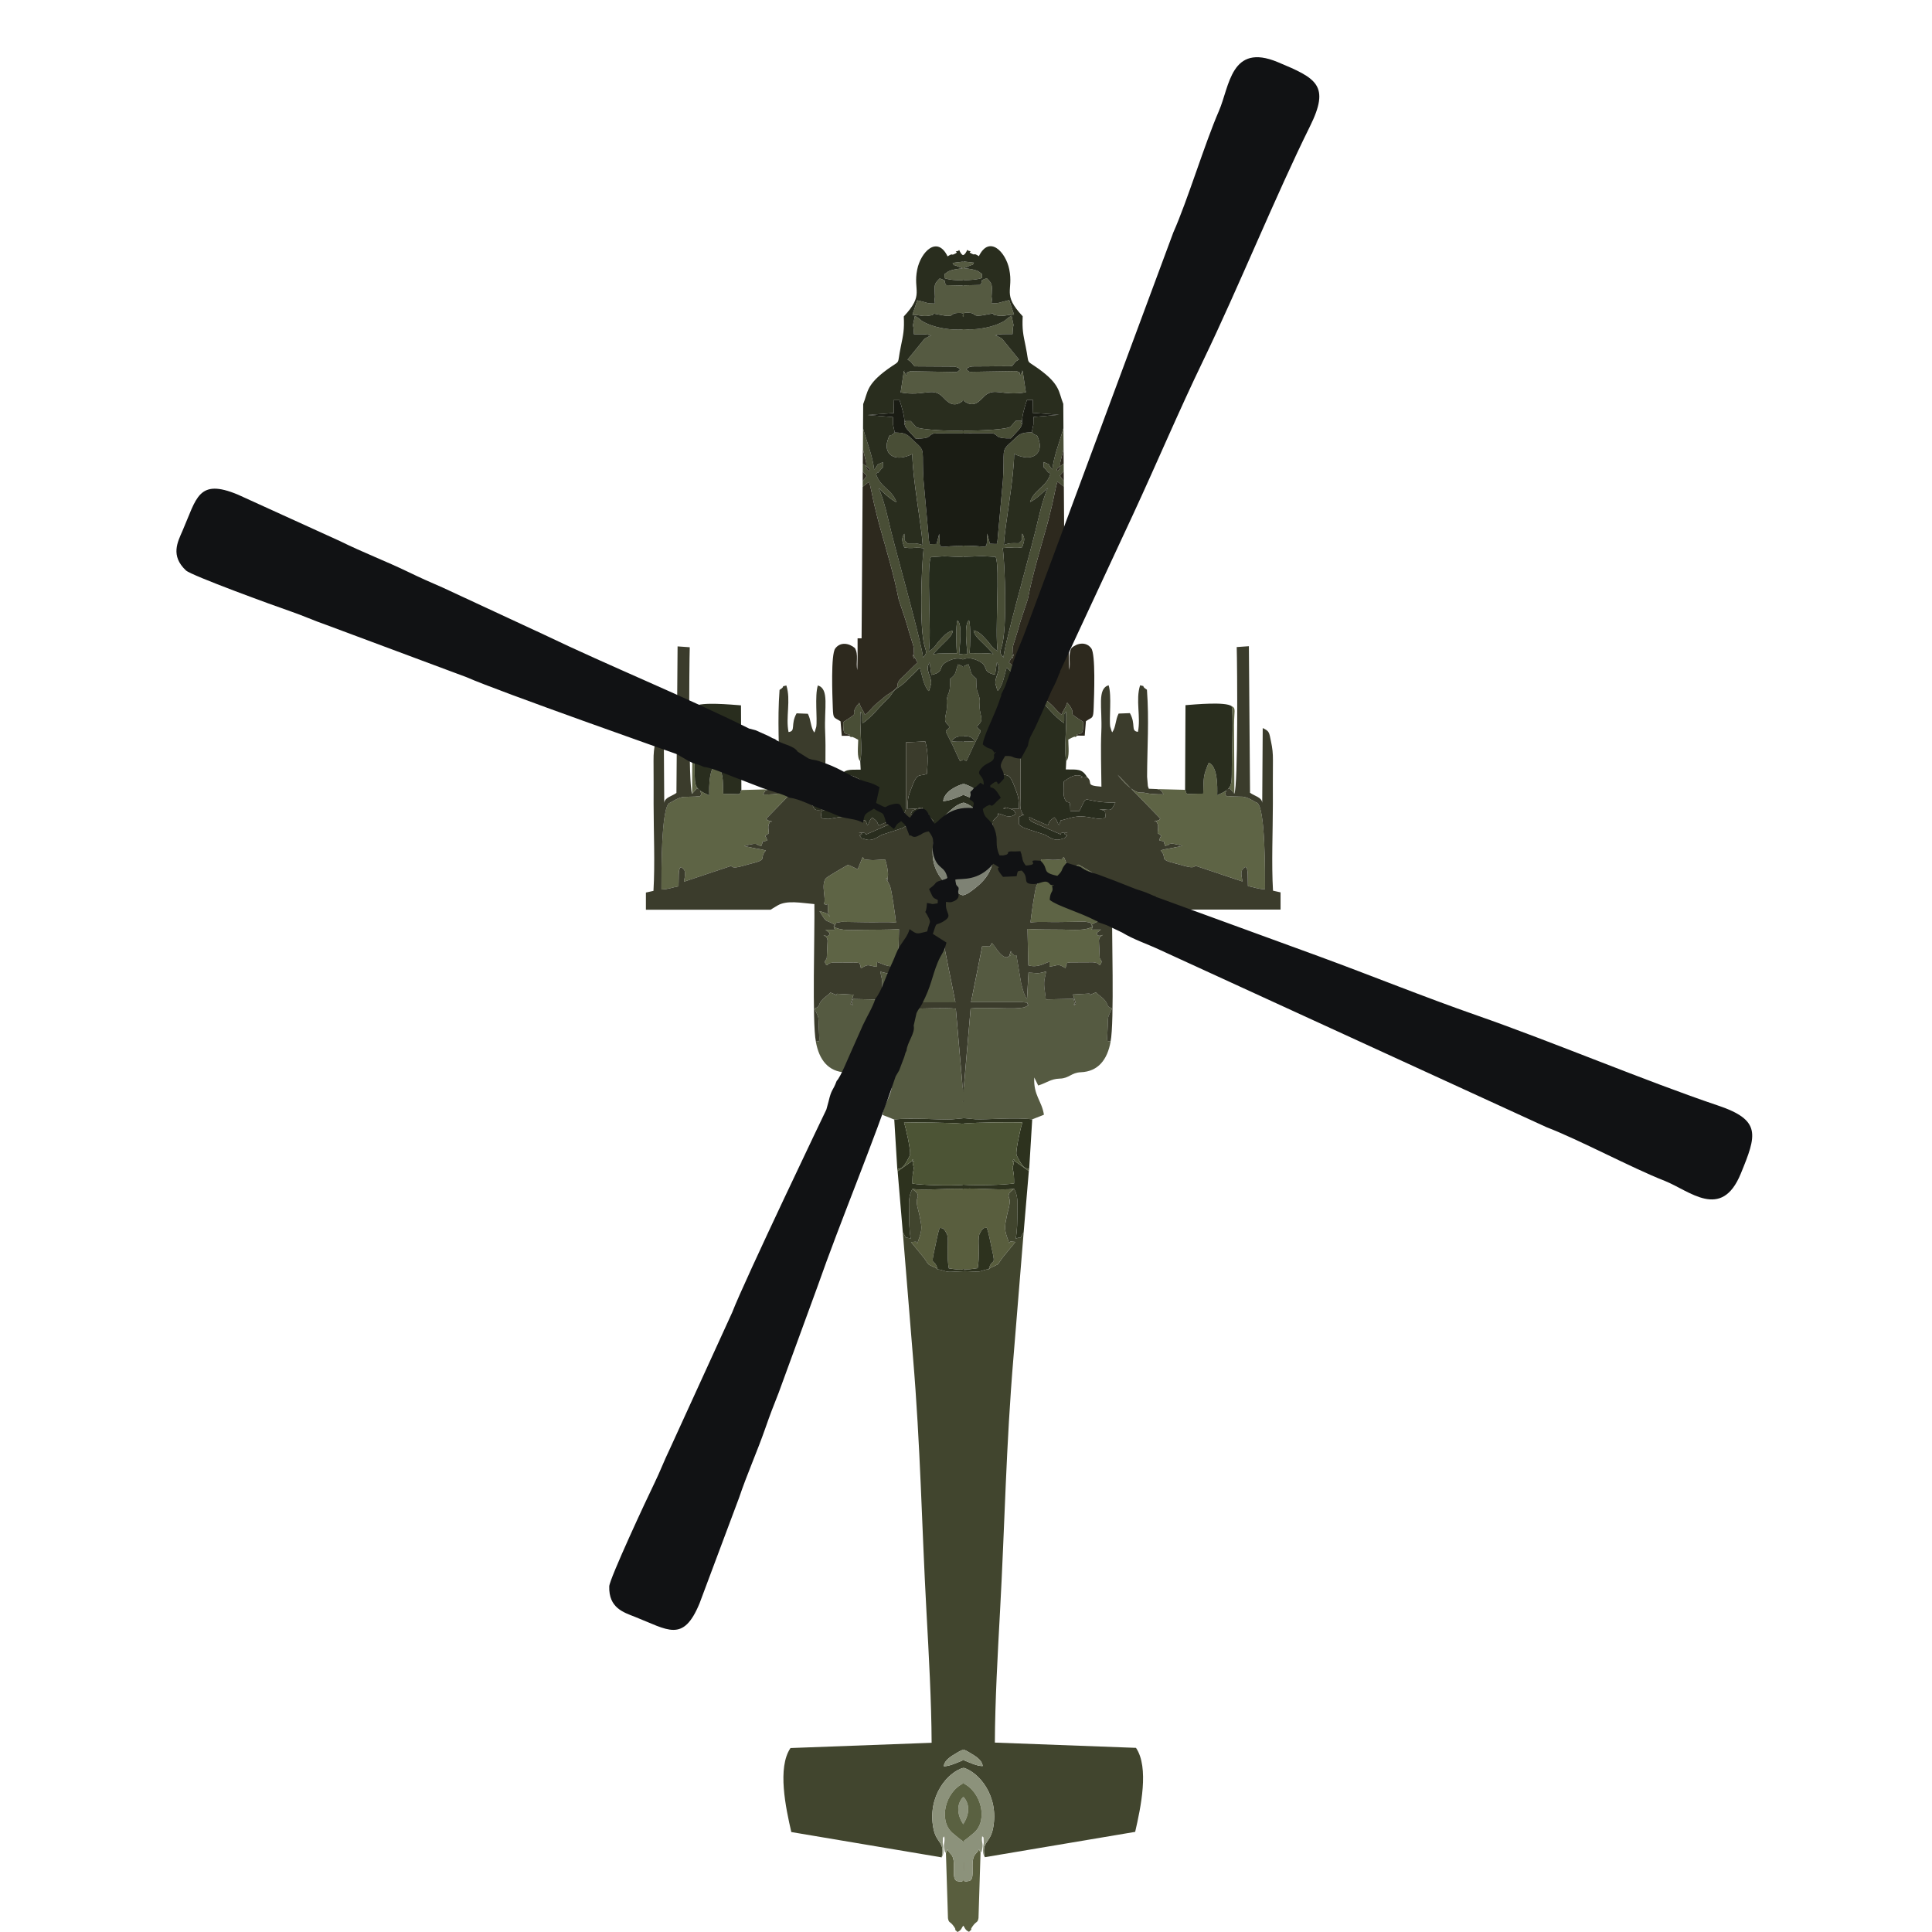 <?xml version="1.0" encoding="UTF-8"?>
<!DOCTYPE svg PUBLIC "-//W3C//DTD SVG 1.1//EN" "http://www.w3.org/Graphics/SVG/1.1/DTD/svg11.dtd">
<!-- Creator: CorelDRAW 2018 (64-Bit) -->
<svg xmlns="http://www.w3.org/2000/svg" xml:space="preserve" width="3.937in" height="3.937in" version="1.1" style="shape-rendering:geometricPrecision; text-rendering:geometricPrecision; image-rendering:optimizeQuality; fill-rule:evenodd; clip-rule:evenodd"
viewBox="0 0 3937.01 3937.01"
 xmlns:xlink="http://www.w3.org/1999/xlink">
 <defs>
  <style type="text/css">
   <![CDATA[
    .fil15 {fill:#111214}
    .fil9 {fill:#1A1C14}
    .fil12 {fill:#252B1C}
    .fil4 {fill:#292D1E}
    .fil7 {fill:#2D291E}
    .fil8 {fill:#2D321E}
    .fil5 {fill:#3B3C2C}
    .fil6 {fill:#41452E}
    .fil3 {fill:#494E36}
    .fil13 {fill:#4C5435}
    .fil2 {fill:#555A41}
    .fil0 {fill:#595E3E}
    .fil14 {fill:#5A6141}
    .fil1 {fill:#5E6445}
    .fil10 {fill:#7E8274}
    .fil11 {fill:#8C927B}
   ]]>
  </style>
 </defs>
 <g id="Layer_x0020_1">
  <g id="_1636447343376">
   <g>
    <g>
     <path class="fil0" d="M2014.98 2586.48c6.99,-6.54 5.05,-2.8 13.6,-7.67 8.61,-4.89 -0.46,2.91 7.44,-5.85 0.54,-0.59 5.94,-8.73 6.7,-9.87l26.48 -32.36c-15.07,-1.57 -9.12,-0.7 -12.72,2.2 -0.56,-0.83 -1.98,-2.33 -1.15,-2.77l-3.14 -8.96c-5.82,-17.42 -5.01,-22.75 0.73,-49.22l1.43 -5.28c7.96,-28.85 -1.8,-23.85 1.62,-33.56 0.76,-2.16 2.72,-4.13 3.7,-5.14 0.56,-0.57 1.51,-1.24 2.09,-1.76 0.63,-0.57 1.8,-1.35 2.36,-1.82 0.58,-0.49 1.69,-1.21 2.48,-1.87 -27.74,3.43 -68.74,-1.83 -104.75,-0.28l0 163.74c7.33,2.01 17.35,0.09 30.39,-1.74 1.77,-8.3 2.76,-23.02 2.19,-43.75 -0.22,-7.79 -0.91,-17.82 1.29,-25.19 0.44,-1.5 4.6,-8.33 4.61,-8.35 5.24,-5.32 2.13,-4.04 10.37,-5.15 4.24,10.01 7.68,31.39 10.55,43.79 8.96,38.71 0.22,15.26 -6.28,40.86z"/>
     <path class="fil0" d="M1998.15 3775.51c-6.21,-11.8 1.13,-8.86 -9.68,1.84 -14.26,14.12 1.31,52.36 -13.83,55.72 -7.76,1.72 -11.31,0.55 -12.78,-2.72l0 92.76c4.51,3.47 3.51,9.59 12.78,13.52 10.83,-9.7 -0.44,0 6.91,-10.73 8.25,-12.06 10.56,-6.53 12.43,-17.38l4.17 -133zm-36.29 37.46c0.48,-5.5 0.83,-11.79 0,-18.47l0 18.47z"/>
    </g>
    <g>
     <path class="fil1" d="M2515.47 1617.35l-0.8 -139.67c0.1,-28.52 4.62,-34.51 -4.78,-38.67 3.34,16.45 1.05,83.01 0.55,104.29 -1.4,59.77 5.14,61.52 -30.07,77.21 0.67,-19.65 0.67,-59.06 -17.19,-66.39 -11.47,27.57 -10.2,28.04 -11.32,63.14 -42.96,-0 -30.55,3.92 -36.91,-7.76l-56.7 -1.48c12.06,4.13 4.97,0.35 13.11,10.71 -37.95,0 -32.13,-4.03 -47.15,-3.58 -15.14,0.46 -37.94,-24.93 -46.73,-36.52l86.85 89.33c-4.17,4.97 1.26,1.26 -6.97,4.67 -9.67,4.02 -2.23,0.29 -2.38,-0.51 6.8,9.15 5.27,12.88 3.98,25.36 11.52,9.52 6.3,1.7 3.46,15.05 14.57,4.03 5.95,-2.2 12.24,11.43 13.14,-3.85 2.79,-2.33 9.13,-4.11 0.54,-0.15 1.5,-0.42 2.02,-0.51l3.74 -0.12c0.44,0.02 1.38,0.23 1.82,0.28l7.94 1.53c0.63,0.13 1.74,0.33 2.33,0.47l5.04 1.37c-0.5,0.11 1.87,0.37 2.66,0.86l-22.52 4.64c-7.7,1.24 -14.13,2.33 -21.64,4.33 15.67,17.61 -7.72,17.83 34.04,27.91 7.44,1.79 18.96,5.81 26.63,6.55 10.5,1.01 8.08,-4.07 11.9,-2.55 0.08,0.03 0.58,0.41 0.66,0.46l93.61 31.29c-2.39,-14.69 -5.76,-23.46 6.57,-29.78 3.83,3.9 3.85,10.81 4.08,15.49 0.35,7.06 0.05,15.92 0.43,23.65 14.24,2.67 18.94,5.73 34.82,6.56 0,-29.02 0.97,-168.74 -16.61,-176.54 -0.1,-0.04 -0.78,-0.13 -0.89,-0.18 -3.82,-1.69 -18.72,-12.61 -31.06,-12.11l-19.93 -0.52c-0.48,-0.07 -1.47,-0.17 -1.93,-0.24 -9.81,-1.55 -6.78,2.32 -10.93,-4.9 6.89,-18.12 0.16,-5.25 9.22,-11.69l9.66 11.25z"/>
     <path class="fil1" d="M2138.58 1959.94l0.02 9.84c19.47,-2.24 15.87,-7.32 32.77,3.23l1.55 -7.32c3.87,-5.34 -6.26,-1.92 7.79,-4.5l46.7 -0.23c17.39,2.7 5.39,3.19 14.19,5.55 5.78,-8.54 2.48,-7.54 -0.63,-14.17l-1.67 -35.86c1,-8.63 4.48,-8.51 8.46,-11.41 -13.69,5.74 -12.3,-3.9 -12.65,-4.19l8.41 -6.58c-33.56,0 -10.64,1.42 -19.67,-9.81 22.23,-13.09 15.24,-1.12 32.07,-28.36 -10.02,3.06 -21.57,5.51 -20.59,11.94 3.54,-7.37 3.59,-14.13 3.37,-26.25l3.22 1.29c0.2,-0.01 1.2,-0.19 1.4,-0.22 0.24,-0.04 1.39,-0.42 1.61,-0.46 0.24,-0.06 1.23,-0.26 1.73,-0.61 -5.01,-12.54 6.48,-37.54 -3.49,-51.92 -2.52,-3.63 -37.88,-23.74 -45.57,-28 -5.7,2.52 -15.39,6.69 -19.67,9.11l-9.92 -24.65c-7.5,5.31 4.13,4.03 -15.79,5.8 -9.92,0.88 -19.86,-1.15 -30.03,-1.01 -2.77,5.85 -6.48,23.94 -6,31.57 1.88,29.83 6.02,-6.94 1.59,10.85 -0.16,0.65 -4.9,9.23 -5.71,11.42 -3.57,9.6 -11.05,63.03 -12.2,74.74 19.35,-2.22 40.54,-0.19 61.66,-0.85l49.35 -0.78c15.72,3.5 6.68,-1.78 16.21,9.63 -14.8,9.43 -39,6.96 -62.28,6.57 -24.62,-0.42 -46.69,0.18 -71.02,-1.34l1.74 74.2c20.12,5.82 33.57,-4.98 43.05,-7.23z"/>
    </g>
    <g>
     <path class="fil2" d="M1961.87 2278.34l25.83 2.47c21.63,1.16 82.52,-4.34 115.74,0.23l23.86 -9.48c-4.2,-28.15 -21.6,-39.39 -19.71,-75.9l8.04 16.37c17.87,-5.51 25.44,-13.52 44.02,-14.06 19.36,-0.56 23.13,-12.18 42.87,-12.97 35.23,-1.41 54.11,-25.51 60.7,-62.61 -8.88,-2.08 -7.3,4.88 -5.85,-31.22 0.72,-17.78 -0.73,-15.87 5.48,-29.49l3.59 -6.63c-13.74,-5.25 -6.11,-6.31 -15.55,-17.33 -5.75,-6.71 -12.03,-9.42 -17.24,-15.48 -3.59,1 -10.78,4.6 -11.38,4.7 -0.13,0.02 0.36,3.33 -2.01,-2.31l-33.77 1.96c7.61,24.95 7.4,18.6 1.28,20.12 0.39,-0.2 5.31,8.74 -0.02,-11.35l-56.22 1.2c-0.32,-1.77 -1.36,-3.04 -0.6,-3.43l-2.75 -21.29c-1.23,-14.9 1.33,-19.12 3.83,-32.25 -21.39,5.97 -16.61,2.85 -36.05,2.52l-3.11 53.2c-6.34,-7.74 -9.09,-21.13 -11.82,-31.05l-9.7 -57.5c-3.04,-1.52 -4.98,3.76 -11.44,-8.52l-2.32 6.9c-4.37,8.51 9.06,-4.27 -3.02,4.49 -9.71,7.04 -26.54,-19.68 -26.54,-19.69 -0.69,-0.96 -1.25,-1.75 -1.93,-2.67l-4.6 -5.82c-6.06,10.38 -1.52,6.54 -19.8,6.43l-22.83 114.17 104.08 0.06c17.6,2.44 5.96,-1.61 12.94,6.34l-7.1 3.72c-0.86,0.27 -1.78,0.61 -2.77,0.87 -2.61,0.67 -12.54,1.59 -16.15,1.69 -26.63,0.71 -69,-2.2 -91.83,0.29l-13.06 150.99c-0.29,7.79 -1.98,14.14 -3.09,19.83l0 15.12c0.47,1.43 1.13,2.87 2.01,4.34 -0.63,-0.25 -1.3,-0.57 -2.01,-0.94l0 33.94z"/>
     <path class="fil2" d="M1961.87 815.01c0.44,0.37 0.94,0.79 1.52,1.26 22.04,17.88 34.45,-1.7 43.22,-9.66 19.89,-18.06 36.98,1.13 83.88,-7.26l-6.56 -43.38c-3.85,-2.32 0.85,-1.75 -1.13,1.97l-3.61 6.69c-3.01,-5.26 2.85,-4.63 -8.12,-8.48l-94.32 1.57c-0.49,-0.08 -1.52,-0.42 -1.95,-0.56l-5.72 -4.44c5.3,-4.86 1.73,-3.45 11.97,-6.02l80.96 -0.53 7.85 -9.41c0.5,-0.42 1.62,-1.16 2.05,-1.49 0.44,-0.34 2.75,-1.17 2.21,-1.41 -0.55,-0.25 1.55,-0.87 2.3,-1.34l-33.77 -41.48c-4.18,-3.27 -2.66,-2.33 -8.04,-4.98 -16.1,-7.92 2.31,2.32 -6.13,-2.24 7.41,-4.42 23.4,-2.65 34.89,-3.02 0.96,-30.45 4.66,-4.68 -2,-37.35 -12.36,6.38 -7.41,6.85 -19.67,13.26 -18.11,9.46 -46.35,15.17 -70.41,14.56 -2.45,-0.06 -5.68,-0.29 -9.41,-0.67l0 144.4zm0 -168.54c0.39,-0.46 0.82,-0.94 1.3,-1.46 3.39,-3.59 -7.74,-8.56 11.77,-7.56 17.25,0.89 2.46,10.53 37.57,3.18 18.95,-3.97 6.29,-0.54 14.87,1.35 19.14,4.22 20.58,-0.68 39.06,-0.85l-9.83 -29.49c-1.39,0.18 -2.77,0.52 -4.13,0.84 -16.75,3.88 -15.02,5.72 -31.94,5.72l0.72 -7.91c-0.88,-9.88 -0.84,-1.78 -0.34,-12.28 0.81,-17.11 1.39,-20.14 -10.2,-31.04 -16.85,6.27 -5.7,2.26 -13.11,13.65l-35.74 0.83 0 65zm0 -75.86c14.31,0.91 32.79,-1.34 39.46,-4.3 -1.58,-12.73 2.45,-5.08 -5.32,-11.73 -6.29,-5.39 -24.67,-7.51 -32.19,-8.08l13.19 -5.38c8.06,-3.66 2.55,3.08 7.52,-5.85l-22.66 -2.66 0 38z"/>
    </g>
    <path class="fil3" d="M1961.87 1134.7c14.86,-0.52 29.97,-0.84 39.11,-1.57l27.92 1.78c9.39,19.28 -1.84,154.27 4.13,191.87 -13.59,-7.96 -12.24,-12.08 -24.11,-24.46 -6.81,-7.09 -13.2,-15.2 -24.94,-17.78 1.66,13.15 15.7,21.28 36.24,43.87l4.06 4.39c-10.69,-2.49 -34.9,-1.54 -48.66,-1.89 1.73,-12.62 2.86,-57.48 -0.96,-67.05 -10.78,7.38 -4.19,54.89 -3.36,68.85 -3.28,-0.3 -6.42,-0.52 -9.41,-0.68l0 12.11c8.96,-4.15 18.91,-3.5 31.34,2.33 24.69,11.57 4.89,22.22 34.59,28.49l3.63 -25.17c10.44,14.15 -3.73,26.68 -3.15,42.79l3.58 12.16c-0.93,0.67 1.02,2.16 1.81,3.04 10.41,-12.46 12.53,-30.17 17.57,-47.3 6.18,5.05 8.48,8.63 13.93,13.51 14.08,12.58 16.71,18.26 31.61,27.45 10.73,6.62 10.76,13.62 20.15,22.48 18.59,17.54 30.85,35.7 51.17,49.68 0.38,-0.75 0.33,-1.99 0.35,-2.5 0.02,-0.48 0.2,-1.82 0.2,-2.39l-0.02 -13.15c0.12,-0.37 3.25,-5.62 3.35,-5.83 3.08,25.89 -4.68,78.3 0.87,100.93 7.3,-6.67 4.1,-31.34 4.05,-43.41 0.78,-0.69 2.01,-1.18 2.72,-1.54 0.69,-0.35 1.84,-1.05 2.67,-1.45 0.79,-0.38 1.76,-0.88 2.59,-1.26 11.45,-5.25 1.75,3.13 10.41,-3.93l-0.98 -2.33c12.07,-2.23 13.11,-2.35 13.11,-25.57l-10.69 -7.06c-21.8,-14.13 -3.41,-5.25 -16.58,-25.65l-5.49 -6.64c-4.54,14.44 -7.61,13.31 -11.27,24.54 -10.29,-7.06 -12.02,-13.09 -25.26,-24.19l-17.89 -14.92c-43.5,-27.46 -7.31,-15.34 -37.42,-41.38l-19.83 -19.61c-1.18,-1.21 -5.62,-5.16 -6.95,-6.47l5.41 -9.95c9.39,-20.92 -1.2,16.53 1.5,-5.17 1.45,-11.63 -0.96,-11.71 3.25,-24.4 4.94,-14.87 8.96,-29.43 13.67,-45.39l14.5 -43.65c10.04,-50.86 24.04,-97.21 37.89,-146.28 4.88,-17.29 8.01,-31.13 11.91,-46.94 3.2,-12.98 7.75,-39.51 10.7,-46.28 2.32,1.4 7.05,5.04 13,10.01l-0.08 -11.73c-3.22,-3.81 -6.02,-7.44 -8.19,-10.75l8.06 -8.88 -0.11 -15.54c-11.35,8.46 -16.64,11.13 -12.61,14.57 9,-6.12 4.49,-10.07 5.75,-17.49l6.65 -27.04 -0.29 -42.41c-7.58,27.39 -19.86,57.69 -22.59,84.01 -11.5,-11.54 0.3,-7.57 -17.87,-14.96 0.95,17.67 -2.11,6.32 6.07,17.13 8.69,11.48 0.08,-3.79 7.77,7.33 -8.74,27.22 -32.53,30.95 -41.46,56.88 10.13,-3.14 33.44,-25.89 33.41,-25.92 -0.65,-0.41 1.65,-1.47 2.55,-2.12 -11.24,25.78 -18.24,59.31 -25.06,87.39 -11.72,48.2 -63.83,232.9 -65.05,257.51 -7.88,-9.27 -7.36,-10.04 -3.41,-22.78 11.3,-36.45 6.48,-164.47 2.09,-200.06l9.59 -1.02c11.94,-0.35 14.42,1.91 29.73,-0.52 4.64,-12.49 6.48,-18.94 0,-28.02 -1.07,15.18 2.59,10.59 -6.54,19.73 -14.87,0 -16.37,-1.21 -30.78,3.33 2.61,-42.37 20.93,-136.46 21.08,-185.39 39.31,18.79 58.64,-2.61 50.45,-27.66 -6.37,-19.52 -3.57,-3.74 -14.56,-16.39 -11.95,0.7 -19,0.22 -28.75,7.4l-13.16 12.49c-22.04,19.35 -12.62,15.18 -16.83,78.28l-11.14 123.24c-4.17,7.48 6.8,6.39 -15.35,5.8l-5.51 -20.83c-1.29,35.14 2.53,25.74 -33.72,24.93 -5.17,-0.11 -10.61,-0.25 -16.17,-0.37l0 22.87zm0 413.09l0 -36.75c11,0.29 19.81,0.12 24.47,-1.05 -7.2,-9.62 -12.33,-10.03 -24.47,-9.76l0 -141.15c2.52,-1.46 5.75,-3.62 11.52,-5.56 6.06,14.33 2.78,18.76 13.68,27.4 0.5,0.39 1.61,1 2.32,1.63 0.23,8.67 0.11,19.44 2.31,27.04l2.78 6.86c5.43,17.65 -1.4,16.58 3.96,39.06 3.67,15.35 0.2,16.23 -8.17,25.45l5.47 5.54c3.94,5.05 -0.13,-4.76 2.51,4.3l-14.64 29.39c-5.02,11.16 -9.95,22.08 -14.21,30.65 -0.1,-0.06 -4.89,-2.72 -5.59,-2.8 -0.83,-0.1 -1.45,-0.19 -1.93,-0.26zm0 -665.02l0 -5.15c43.99,0.11 90.38,-3.02 97.28,-7.9l10.6 -12.03c26.43,0 2.83,-1.1 13.08,5.91 -3.45,9.14 -1.57,5.01 -5.77,11.07l-17.18 18.62c-33.76,0.5 -23.14,-6.19 -37.35,-10.47l-60.67 -0.06z"/>
    <g>
     <path class="fil4" d="M1961.87 1596.66c17.26,5.13 39.58,16.7 41.88,35.54 -15.62,-1.28 -28.46,-7.62 -41.88,-13.02l0 15.69c3.96,1.23 7.85,2.8 11.66,4.76 12.2,6.26 31.61,26.78 40.64,38.19 18.3,12.8 3.85,4.04 9.48,-0.02 -0.26,-8.15 -1.83,-1.98 10.19,-16.39 6.59,-7.91 -8.06,0.17 3.1,-3.31 0.13,0.06 12.88,4.93 13.65,5.04 12.97,1.73 15.47,-2.06 19.13,-5.02 -4.66,-8.55 -0.98,-5.68 -11.18,-9.89 -15.29,-6.3 -12.7,-0.35 -13.53,0.02 9.7,-2.53 18.39,0.01 31.26,0.01 0,-24.91 -1.95,-27.13 -9.89,-47.97 -10.88,-28.57 -16.23,-17.06 -29.46,-24.17 -1.76,-22.76 -3.12,-41.68 3.28,-65.64l39.36 1.85 -0.06 112.99c-0.17,12.13 -1.63,20.43 2.31,28.92 6.13,13.17 -5.43,-1.15 5.14,6.52 -2.34,1.78 1.54,-1.11 -1.76,0.05l-8.9 3.87c0.93,17.35 -3.58,13.85 8.84,21.52 2.16,1.34 19.21,6.45 22.35,7.7l20.17 6.47c6.08,1.6 18.86,14.87 34.09,9.78 12.73,-4.26 4.09,1.41 12.88,-8.13 -18.15,-5.31 17.5,-7.2 -9.28,-5.26 -5,0.37 -3.66,5.34 -3.84,3.62l-55.14 -24.14c-0.6,-0.33 -1.49,-0.76 -2.04,-1.12 -1.91,-1.26 -6.24,-1.29 -7.18,-9.65 7.24,1.23 2.74,0.61 8.48,3.55l29.67 12.86 3.33 -7.65c2.36,-3.05 5.61,-5.63 9.79,-8.7 7.07,6.97 4.48,9.22 9.83,15.82l2.34 -6.59c3.32,-4.29 -7.22,-0.25 8.63,-4.82 23.22,-6.69 31.02,-8.08 54.15,-3.9 1.79,0.33 13.13,2.46 14.25,2.47 1.56,0.01 4.78,-0.14 6.06,-0.37 9.51,-1.67 2.22,1.5 9.44,-3.47 -2.67,-14.45 1.93,-12.16 -12.91,-15.25l10.7 0.24 1.91 0.14c0.45,0.04 1.43,0.25 1.87,0.29 12.19,1.05 10.41,-0.93 18.3,-14.52 -73.75,0.41 -53.2,-22.66 -73.53,17.44l-18.35 -0.12c-0.22,-29.94 -3.61,-9.35 -11.38,-24.74 -3.46,-6.86 -2.37,-25.08 -1.77,-35.65 9.98,-7.2 20.31,-14.18 31,-12.33 19.51,3.39 -13.78,5.89 16.45,3.52 -10.52,-17.77 -19.8,-15.42 -43.47,-15.69l0.89 -17.39c-5.54,-22.63 2.21,-75.04 -0.87,-100.93 -0.09,0.21 -3.22,5.47 -3.35,5.83l0.02 13.15c0,0.57 -0.19,1.91 -0.2,2.39 -0.02,0.5 0.03,1.75 -0.35,2.5 -20.32,-13.97 -32.58,-32.13 -51.17,-49.68 -9.39,-8.86 -9.42,-15.86 -20.15,-22.48 -14.9,-9.19 -17.53,-14.87 -31.61,-27.45 -5.46,-4.87 -7.75,-8.46 -13.93,-13.51 -5.04,17.13 -7.15,34.84 -17.57,47.3 -0.78,-0.88 -2.73,-2.37 -1.81,-3.04l-3.58 -12.16c-0.58,-16.11 13.59,-28.64 3.15,-42.79l-3.63 25.17c-29.69,-6.27 -9.89,-16.92 -34.59,-28.49 -12.43,-5.83 -22.39,-6.48 -31.34,-2.33l0 14.96c2.52,-1.46 5.75,-3.62 11.52,-5.56 6.06,14.33 2.78,18.76 13.68,27.4 0.5,0.39 1.61,1 2.32,1.63 0.23,8.67 0.11,19.44 2.31,27.04l2.78 6.86c5.43,17.65 -1.4,16.58 3.96,39.06 3.67,15.35 0.2,16.23 -8.17,25.45l5.47 5.54c3.94,5.05 -0.13,-4.76 2.51,4.3l-14.64 29.39c-5.02,11.16 -9.95,22.08 -14.21,30.65 -0.1,-0.06 -4.89,-2.72 -5.59,-2.8 -0.83,-0.1 -1.45,-0.19 -1.93,-0.26l0 48.87zm0 187.13c57.44,-29.74 39.48,-98.45 0,-118.57l0 25.67c10.58,9.18 15.95,25.39 12.01,41.04 -2.22,8.82 -6.45,16.17 -12.01,22.03l0 29.84zm0 -272.75c11,0.29 19.81,0.12 24.47,-1.05 -7.2,-9.62 -12.33,-10.03 -24.47,-9.76l0 10.8zm0 -633.42c43.99,0.11 90.38,-3.02 97.28,-7.9l10.6 -12.03c26.43,0 2.83,-1.1 13.08,5.91 -1.61,-12.02 5.41,-35.13 9.84,-48.59l12.2 0 -0.66 26.25 53.72 4.04 -51.72 4.3c-0.25,2.99 -0.33,14.46 -0.35,15.4l-3.35 15.91c10.99,12.65 8.18,-3.13 14.56,16.39 8.19,25.04 -11.14,46.45 -50.45,27.66 -0.15,48.94 -18.47,143.02 -21.08,185.39 14.41,-4.55 15.91,-3.33 30.78,-3.33 9.13,-9.14 5.46,-4.55 6.54,-19.73 6.48,9.08 4.64,15.53 0,28.02 -15.31,2.42 -17.79,0.17 -29.73,0.52l-9.59 1.02c4.39,35.59 9.2,163.61 -2.09,200.06 -3.95,12.74 -4.47,13.51 3.41,22.78 1.22,-24.61 53.33,-209.31 65.05,-257.51 6.82,-28.07 13.82,-61.61 25.06,-87.39 -0.9,0.65 -3.2,1.71 -2.55,2.12 0.04,0.02 -23.28,22.78 -33.41,25.92 8.93,-25.93 32.72,-29.66 41.46,-56.88 -7.69,-11.11 0.92,4.15 -7.77,-7.33 -8.18,-10.8 -5.12,0.54 -6.07,-17.13 18.18,7.39 6.38,3.42 17.87,14.96 2.73,-26.31 15.01,-56.61 22.59,-84.01l-0.33 -49.4c-9.83,-24.48 -5.61,-39.17 -50.13,-71.37 -27.69,-20.02 -18.22,-5.27 -26.55,-45.82 -5.18,-25.22 -7.27,-33.83 -6.06,-61.4 -42.54,-45.44 -18.33,-51.19 -27.36,-95.65 -7.23,-35.61 -40.67,-70.31 -61.89,-26.78 -11.75,-7.42 -6.69,-1.58 -13.01,-4.34 -14.22,-6.21 4.54,-3.76 -8.63,-6.84 -1.19,-0.28 -1.09,-1.43 -1.75,-2.04 -2.77,5.55 -4.81,10 -9.5,11.41l0 12.4 22.66 2.66c-4.97,8.94 0.54,2.2 -7.52,5.85l-13.19 5.38c7.51,0.57 25.89,2.69 32.19,8.08 7.78,6.65 3.74,-1 5.32,11.73 -6.67,2.96 -25.15,5.2 -39.46,4.3l0 10.87 35.74 -0.83c7.41,-11.4 -3.74,-7.39 13.11,-13.65 11.59,10.91 11,13.94 10.2,31.04 -0.5,10.49 -0.54,2.4 0.34,12.28l-0.72 7.91c16.93,0 15.19,-1.84 31.94,-5.72 1.35,-0.31 2.73,-0.66 4.13,-0.84l9.83 29.49c-18.48,0.17 -19.92,5.07 -39.06,0.85 -8.57,-1.89 4.08,-5.32 -14.87,-1.35 -35.11,7.35 -20.32,-2.29 -37.57,-3.18 -19.52,-1 -8.38,3.96 -11.77,7.56 -0.48,0.51 -0.91,1 -1.3,1.46l0 24.14c3.73,0.37 6.96,0.6 9.41,0.67 24.06,0.6 52.3,-5.1 70.41,-14.56 12.26,-6.41 7.31,-6.88 19.67,-13.26 6.66,32.67 2.96,6.9 2,37.35 -11.49,0.37 -27.48,-1.4 -34.89,3.02 8.44,4.56 -9.97,-5.68 6.13,2.24 5.38,2.65 3.86,1.71 8.04,4.98l33.77 41.48c-0.75,0.47 -2.85,1.09 -2.3,1.34 0.54,0.24 -1.77,1.06 -2.21,1.41 -0.43,0.33 -1.56,1.07 -2.05,1.49l-7.85 9.41 -80.96 0.53c-10.24,2.56 -6.67,1.16 -11.97,6.02l5.72 4.44c0.43,0.13 1.46,0.47 1.95,0.56l94.32 -1.57c10.97,3.85 5.11,3.22 8.12,8.48l3.61 -6.69c1.99,-3.72 -2.72,-4.29 1.13,-1.97l6.56 43.38c-46.91,8.39 -63.99,-10.8 -83.88,7.26 -8.77,7.96 -21.17,27.54 -43.22,9.66 -0.58,-0.47 -1.08,-0.89 -1.52,-1.26l0 62.61z"/>
     <path class="fil4" d="M2509.89 1439.01c-13.04,-9.42 -74.17,-3.53 -94.11,-2.05l-0.82 172.54c6.36,11.68 -6.05,7.76 36.91,7.76 1.12,-35.09 -0.15,-35.57 11.32,-63.14 17.85,7.33 17.86,46.74 17.19,66.39 35.2,-15.69 28.67,-17.44 30.07,-77.21 0.5,-21.28 2.79,-87.84 -0.55,-104.29z"/>
    </g>
    <path class="fil5" d="M2180.72 1961.18c-14.05,2.59 -3.92,-0.84 -7.79,4.5l-1.55 7.32c-16.91,-10.55 -13.3,-5.47 -32.77,-3.23l-0.02 -9.84c-9.48,2.25 -22.93,13.06 -43.05,7.23l-1.74 -74.2c24.33,1.52 46.4,0.93 71.02,1.34 23.28,0.39 47.48,2.86 62.28,-6.57 -9.53,-11.41 -0.49,-6.13 -16.21,-9.63l-49.35 0.78c-21.11,0.66 -42.31,-1.38 -61.66,0.85 1.15,-11.71 8.62,-65.14 12.2,-74.74 0.81,-2.19 5.55,-10.77 5.71,-11.42 4.43,-17.78 0.28,18.98 -1.59,-10.85 -0.48,-7.63 3.22,-25.72 6,-31.57 10.17,-0.15 20.11,1.89 30.03,1.01 19.93,-1.77 8.29,-0.49 15.79,-5.8l9.92 24.65c4.29,-2.42 13.97,-6.6 19.67,-9.11 7.69,4.26 43.04,24.36 45.57,28 9.98,14.39 -1.52,39.39 3.49,51.92 -0.5,0.35 -1.49,0.56 -1.73,0.61 -0.22,0.04 -1.36,0.43 -1.61,0.46 -0.2,0.03 -1.2,0.21 -1.4,0.22l-3.22 -1.29c0.22,12.12 0.17,18.87 -3.37,26.25 -0.97,-6.44 10.57,-8.88 20.59,-11.94 -16.83,27.24 -9.85,15.27 -32.07,28.36 9.03,11.22 -13.88,9.81 19.67,9.81l-8.41 6.58c0.35,0.29 -1.04,9.93 12.65,4.19 -3.98,2.9 -7.46,2.77 -8.46,11.41l1.67 35.86c3.1,6.63 6.41,5.63 0.63,14.17 -8.79,-2.36 3.21,-2.85 -14.19,-5.55l-46.7 0.23zm-218.85 283.22l0 -3.4c0.47,1.43 1.13,2.87 2.01,4.34 -0.63,-0.25 -1.3,-0.57 -2.01,-0.94zm0 -18.52l0 -401.05c2.26,-0.75 4.44,-1.55 6.54,-2.39 6.53,-2.61 19.11,-12.75 24.92,-17.76 43.27,-37.25 34.6,-83.65 20.84,-126.87 18.3,12.8 3.85,4.04 9.48,-0.02 -0.26,-8.15 -1.83,-1.98 10.19,-16.39 6.59,-7.91 -8.06,0.17 3.1,-3.31 0.13,0.06 12.88,4.93 13.65,5.04 12.97,1.73 15.47,-2.06 19.13,-5.02 -4.66,-8.55 -0.98,-5.68 -11.18,-9.89 -15.29,-6.3 -12.7,-0.35 -13.53,0.02 9.7,-2.53 18.39,0.01 31.26,0.01 0,-24.91 -1.95,-27.13 -9.89,-47.97 -10.88,-28.57 -16.23,-17.06 -29.46,-24.17 -1.76,-22.76 -3.12,-41.68 3.28,-65.64l39.36 1.85 -0.06 112.99c-0.17,12.13 -1.63,20.43 2.31,28.92 6.13,13.17 -5.43,-1.15 5.14,6.52 -2.34,1.78 1.54,-1.11 -1.76,0.05l-8.9 3.87c0.93,17.35 -3.58,13.85 8.84,21.52 2.16,1.34 19.21,6.45 22.35,7.7l20.17 6.47c6.08,1.6 18.86,14.87 34.09,9.78 12.73,-4.26 4.09,1.41 12.88,-8.13 -18.15,-5.31 17.5,-7.2 -9.28,-5.26 -5,0.37 -3.66,5.34 -3.84,3.62l-55.14 -24.14c-0.6,-0.33 -1.49,-0.76 -2.04,-1.12 -1.91,-1.26 -6.24,-1.29 -7.18,-9.65 7.24,1.23 2.74,0.61 8.48,3.55l29.67 12.86 3.33 -7.65c2.36,-3.05 5.61,-5.63 9.79,-8.7 7.07,6.97 4.48,9.22 9.83,15.82l2.34 -6.59c3.32,-4.29 -7.22,-0.25 8.63,-4.82 23.22,-6.69 31.02,-8.08 54.15,-3.9 1.79,0.33 13.13,2.46 14.25,2.47 1.56,0.01 4.78,-0.14 6.06,-0.37 9.51,-1.67 2.22,1.5 9.44,-3.47 -2.67,-14.45 1.93,-12.16 -12.91,-15.25l12.61 0.39c0.45,0.04 1.43,0.25 1.87,0.29 12.19,1.05 10.41,-0.93 18.3,-14.52 -73.75,0.41 -53.2,-22.66 -73.53,17.44l-18.35 -0.12c-0.22,-29.94 -3.61,-9.35 -11.38,-24.74 -3.46,-6.86 -2.37,-25.08 -1.77,-35.65 9.98,-7.2 20.31,-14.18 31,-12.33 19.51,3.39 -13.78,5.89 16.45,3.52 13.46,11.65 -6.37,16.79 29.08,19.42 -0.22,-37.01 -1.81,-75.86 -0.2,-112.3 2.18,-49.21 -8.94,-87.03 14.85,-94.43 6.81,20.99 0.63,69.17 3.32,84.61l2.71 8.7c0.26,0.74 0.73,1.88 1.27,2.72 7.92,-11.26 6.25,-25.24 13.11,-38.3l22.94 -0.89c12.98,23.17 0.84,36.32 16.4,38.15 6.2,-29.98 -5.15,-65.09 4.43,-94.89 14.12,3.12 -0.49,-0.2 13.92,9.02 4.62,62.3 0.5,117.63 0.31,177.24l1.59 19.02c0.22,0.93 0.71,2.07 0.91,2.8 0.2,0.73 0.57,1.88 1,2.75l17.17 0.69c12.06,4.13 4.97,0.35 13.11,10.71 -37.95,0 -32.13,-4.03 -47.15,-3.58 -15.14,0.46 -37.94,-24.93 -46.73,-36.52l86.85 89.33c-4.17,4.97 1.26,1.26 -6.97,4.67 -9.67,4.02 -2.23,0.29 -2.38,-0.51 6.8,9.15 5.27,12.88 3.98,25.36 11.52,9.52 6.3,1.7 3.46,15.05 14.57,4.03 5.95,-2.2 12.24,11.43 13.14,-3.85 2.79,-2.33 9.13,-4.11 0.54,-0.15 1.5,-0.42 2.02,-0.51l3.74 -0.12c0.44,0.02 1.38,0.23 1.82,0.28l7.94 1.53c0.63,0.13 1.74,0.33 2.33,0.47l5.04 1.37c-0.5,0.11 1.87,0.37 2.66,0.86l-22.52 4.64c-7.7,1.24 -14.13,2.33 -21.64,4.33 15.67,17.61 -7.72,17.83 34.04,27.91 7.44,1.79 18.96,5.81 26.63,6.55 10.5,1.01 8.08,-4.07 11.9,-2.55 0.08,0.03 0.58,0.41 0.66,0.46l93.61 31.29c-2.39,-14.69 -5.76,-23.46 6.57,-29.78 3.83,3.9 3.85,10.81 4.08,15.49 0.35,7.06 0.05,15.92 0.43,23.65 14.24,2.67 18.94,5.73 34.82,6.56 0,-29.02 0.97,-168.74 -16.61,-176.54 -0.1,-0.04 -0.78,-0.13 -0.89,-0.18 -3.82,-1.69 -18.72,-12.61 -31.06,-12.11l-19.93 -0.52c-0.48,-0.07 -1.47,-0.17 -1.93,-0.24 -9.81,-1.55 -6.78,2.32 -10.93,-4.9 6.89,-18.12 0.16,-5.25 9.22,-11.69l9.66 11.25c7.65,-15.65 5.98,-261.27 4.78,-298.73l24.81 -1.76 2.35 298.61c8.94,6.78 24.57,9.24 24.83,20.91l1.01 -152.72c14,6.48 12.99,8.81 17.02,28.02 2.7,12.87 3.94,23.05 3.79,38.11 -0.29,29.56 -0.11,59.09 -0.13,88.65 -0.05,56.79 -2.97,120.69 0.28,176.61 3,0.54 8.25,1.71 15.4,3.42l0 35.06 -253.85 0c-4.36,-2.65 -8.96,-5.44 -13.88,-8.39 -19.58,-11.79 -48.82,-5.3 -75.61,-3.15 -0.92,56.51 4.91,240.9 -3.05,280.44 -8.88,-2.08 -7.3,4.88 -5.85,-31.22 0.72,-17.78 -0.73,-15.87 5.48,-29.49l3.59 -6.63c-13.74,-5.25 -6.11,-6.31 -15.55,-17.33 -5.75,-6.71 -12.03,-9.42 -17.24,-15.48 -3.59,1 -10.78,4.6 -11.38,4.7 -0.13,0.02 0.36,3.33 -2.01,-2.31l-33.77 1.96c7.61,24.95 7.4,18.6 1.28,20.12 0.39,-0.2 5.31,8.74 -0.02,-11.35l-56.22 1.2c-0.32,-1.77 -1.36,-3.04 -0.6,-3.43l-2.75 -21.29c-1.23,-14.9 1.33,-19.12 3.83,-32.25 -21.39,5.97 -16.61,2.85 -36.05,2.52l-3.11 53.2c-6.34,-7.74 -9.09,-21.13 -11.82,-31.05l-9.7 -57.5c-3.04,-1.52 -4.98,3.76 -11.44,-8.52l-2.32 6.9c-4.37,8.51 9.06,-4.27 -3.02,4.49 -9.71,7.04 -26.54,-19.68 -26.54,-19.69 -2.09,-2.92 -4.3,-5.67 -6.53,-8.49 -6.06,10.38 -1.52,6.54 -19.8,6.43l-22.83 114.17 104.08 0.06c17.6,2.44 5.96,-1.61 12.94,6.34l-7.1 3.72c-0.86,0.27 -1.78,0.61 -2.77,0.87 -2.61,0.67 -12.54,1.59 -16.15,1.69 -26.63,0.71 -69,-2.2 -91.83,0.29l-13.06 150.99c-0.29,7.79 -1.98,14.14 -3.09,19.83z"/>
    <path class="fil6" d="M1961.87 3565.33c2.3,0.11 5.48,1.01 12.85,5.49 11.94,7.25 26.45,14.77 27.78,28.05 -11.37,0.35 -28.15,-7.84 -40.63,-12.81l0 15.75c32.98,8.87 74.43,58.15 61.85,123.41 -6.22,32.29 -23.95,26.43 -16.93,59.36l306.46 -51.63c11.39,-49.62 28.83,-131.28 1.66,-171.19l-287.6 -10.72c0.38,-84.06 5.81,-181.12 10.45,-265.82 10,-182.55 12.06,-335.81 27.62,-521.11l20.63 -253.04c-12.72,19.13 2.13,5.56 -16.27,13.09 3.63,-18.22 3.19,-36.93 3.48,-55.76 0.31,-20.74 1.16,-30.44 -6.6,-45.83 -0.8,0.66 -1.9,1.38 -2.48,1.87 -0.56,0.46 -1.73,1.25 -2.36,1.82 -0.58,0.52 -1.53,1.19 -2.09,1.76 -0.98,1 -2.94,2.98 -3.7,5.14 -3.41,9.7 6.34,4.7 -1.62,33.56l-1.43 5.28c-5.74,26.47 -6.56,31.8 -0.73,49.22l3.14 8.96c-0.83,0.44 0.58,1.94 1.15,2.77 3.59,-2.91 -2.36,-3.78 12.72,-2.2l-26.48 32.36c-0.76,1.14 -6.17,9.28 -6.7,9.87 -7.91,8.77 1.17,0.96 -7.44,5.85 -8.56,4.86 -6.61,1.12 -13.6,7.67 -10.73,0.47 -14.23,5.33 -26.98,4.86 -10.5,-0.39 -17.51,-1.08 -26.14,-1.21l0 975.19z"/>
    <path class="fil7" d="M2195.29 1499.04l15.13 0.04 2.5 -29.52c13.65,-9.11 14.92,-3.82 15.77,-27.69 0.85,-24.06 4.24,-108.93 -5.04,-120.85 -10.08,-13.56 -27.53,-11.35 -40.03,-0.79 -7.85,13.98 -1.58,28.88 -4.82,44.96 -0.65,-19.73 -0.85,-42.72 -0.61,-64.8l-8.17 0 -2.13 -308.69c-5.95,-4.96 -10.68,-8.61 -13,-10.01 -2.95,6.78 -7.5,33.3 -10.7,46.28 -3.9,15.82 -7.03,29.66 -11.91,46.94 -13.85,49.07 -27.85,95.41 -37.89,146.28l-14.5 43.65c-4.71,15.96 -8.72,30.52 -13.67,45.39 -4.22,12.69 -1.8,12.77 -3.25,24.4 -2.7,21.7 7.89,-15.75 -1.5,5.17l-5.41 9.95c1.33,1.31 5.77,5.26 6.95,6.47l19.83 19.61c30.1,26.04 -6.09,13.92 37.42,41.38l17.89 14.92c13.23,11.09 14.96,17.12 25.26,24.19 3.66,-11.23 6.72,-10.1 11.27,-24.54l5.49 6.64c13.18,20.41 -5.22,11.53 16.58,25.65l10.69 7.06c0,23.23 -1.04,23.34 -13.11,25.57l0.98 2.33zm-27.92 -584.19l-6.65 27.04c-1.26,7.42 3.26,11.37 -5.75,17.49 -4.03,-3.45 1.26,-6.11 12.61,-14.57l-0.21 -29.95zm0.31 45.49l-8.06 8.88c2.17,3.31 4.96,6.94 8.19,10.75l-0.13 -19.63z"/>
    <path class="fil8" d="M1961.87 2590.13c8.63,0.13 15.64,0.82 26.14,1.21 12.75,0.47 16.25,-4.39 26.98,-4.86 6.5,-25.6 15.24,-2.15 6.28,-40.86 -2.87,-12.4 -6.31,-33.78 -10.55,-43.79 -8.24,1.11 -5.13,-0.17 -10.37,5.15 -0.02,0.02 -4.17,6.85 -4.61,8.35 -2.19,7.37 -1.5,17.4 -1.29,25.19 0.57,20.74 -0.42,35.46 -2.19,43.75 -13.04,1.83 -23.06,3.75 -30.39,1.74l0 4.12zm0 -167.86c36.01,-1.54 77.01,3.71 104.75,0.28 7.76,15.39 6.92,25.09 6.6,45.83 -0.28,18.83 0.15,37.54 -3.48,55.76 18.4,-7.53 3.54,6.04 16.27,-13.09l10.56 -124.63 -30.13 -21.43c-7.49,10.43 2.68,-14.08 -0.61,4.44 -3,16.87 -3.22,3.56 -0.93,17.8l1.22 8.66c0.4,4.81 0.25,10.7 0.33,15.61 -20.76,3.24 -74.11,4.65 -104.59,2.67l0 8.08zm0 -132.63c33.07,-2.77 99.05,-3 121.65,-2.35 -3.62,9.87 -14.01,56.62 -12.2,65.46 0.12,0.6 0.43,1.51 0.62,2.09 0.26,0.81 4.98,9.67 5.47,10.52 10,17.41 12.16,14.28 19.85,16.98l6.19 -101.3c-33.23,-4.57 -94.11,0.93 -115.74,-0.23l-25.83 -2.47 0 11.31z"/>
    <path class="fil9" d="M2102.5 880.91l3.35 -15.91c0.02,-0.93 0.11,-12.41 0.35,-15.4l51.72 -4.3 -53.72 -4.04 0.66 -26.25 -12.2 0c-4.43,13.46 -11.45,36.57 -9.84,48.59 -3.45,9.14 -1.57,5.01 -5.77,11.07l-17.18 18.62c-33.76,0.5 -23.14,-6.19 -37.35,-10.47l-60.67 -0.06 0 229.06c5.56,0.11 11,0.25 16.17,0.37 36.24,0.81 32.43,10.21 33.72,-24.93l5.51 20.83c22.15,0.59 11.18,1.68 15.35,-5.8l11.14 -123.24c4.21,-63.1 -5.21,-58.93 16.83,-78.28l13.16 -12.49c9.75,-7.18 16.8,-6.7 28.75,-7.4z"/>
    <path class="fil10" d="M1961.87 1824.83c2.26,-0.75 4.44,-1.55 6.54,-2.39 6.53,-2.61 19.11,-12.75 24.92,-17.76 43.27,-37.25 34.6,-83.65 20.84,-126.87 -9.03,-11.41 -28.44,-31.93 -40.64,-38.19 -3.8,-1.95 -7.7,-3.53 -11.66,-4.76l0 30.35c39.49,20.13 57.44,88.84 0,118.57l0 41.04zm0 -70.89c5.56,-5.86 9.8,-13.21 12.01,-22.03 3.94,-15.65 -1.43,-31.86 -12.01,-41.04l0 63.07zm0 -134.77c13.41,5.4 26.26,11.74 41.88,13.02 -2.3,-18.83 -24.61,-30.4 -41.88,-35.54l0 22.52z"/>
    <path class="fil11" d="M1961.87 3794.5c0.83,6.68 0.48,12.96 0,18.47l0 17.37c1.46,3.27 5.01,4.44 12.78,2.72 15.15,-3.35 -0.43,-41.6 13.83,-55.72 10.8,-10.7 3.46,-13.63 9.68,-1.84 2.78,-3.92 1.56,1.01 3.43,-8.31 2.44,-12.16 -2.11,-11.24 -0.11,-25.58 4.37,5.94 2.15,-2.28 3.06,9.67 0.5,6.57 -0.68,6.72 -1.05,12.9 -0.51,8.44 -1.25,13.21 3.31,20.38 -7.02,-32.93 10.71,-27.07 16.93,-59.36 12.57,-65.26 -28.87,-114.54 -61.85,-123.41l0 31.63c37.9,17.3 52.14,76.2 22.8,101.45 -9.07,7.81 -16.24,13.56 -22.8,17.79l0 41.83zm0 -76.08c0.87,-1.13 1.67,-2.28 2.35,-3.42 14.67,-24.6 8.97,-43.83 -2.35,-54.8l0 58.22zm0 -132.36c12.48,4.97 29.27,13.17 40.63,12.81 -1.33,-13.28 -15.84,-20.8 -27.78,-28.05 -7.37,-4.48 -10.56,-5.38 -12.85,-5.49l0 20.73z"/>
    <path class="fil12" d="M1961.87 1332.02c3,0.16 6.13,0.38 9.41,0.68 -0.83,-13.96 -7.42,-61.46 3.36,-68.85 3.82,9.57 2.69,54.43 0.96,67.05 13.76,0.35 37.97,-0.61 48.66,1.89l-4.06 -4.39c-20.54,-22.58 -34.57,-30.71 -36.24,-43.87 11.74,2.58 18.13,10.69 24.94,17.78 11.88,12.38 10.52,16.5 24.11,24.46 -5.98,-37.6 5.26,-172.59 -4.13,-191.87l-27.92 -1.78c-9.14,0.73 -24.25,1.05 -39.11,1.57l0 197.32z"/>
    <path class="fil13" d="M2096.57 2386.43l0.69 -4.09c-7.7,-2.69 -9.85,0.44 -19.85,-16.98 -0.49,-0.86 -5.21,-9.71 -5.47,-10.52 -0.19,-0.58 -0.5,-1.5 -0.62,-2.09 -1.81,-8.83 8.58,-55.59 12.2,-65.46 -22.6,-0.64 -88.58,-0.42 -121.65,2.35l0 124.55c30.48,1.98 83.83,0.57 104.59,-2.67 -0.08,-4.92 0.07,-10.8 -0.33,-15.61l-1.22 -8.66c-2.29,-14.24 -2.07,-0.94 0.93,-17.8 3.29,-18.53 -6.88,5.98 0.61,-4.44l30.13 21.43z"/>
    <path class="fil14" d="M1961.87 3752.67c6.56,-4.23 13.72,-9.98 22.8,-17.79 29.34,-25.25 15.11,-84.16 -22.8,-101.45l0 26.77c11.32,10.97 17.02,30.2 2.35,54.8 -0.69,1.15 -1.48,2.29 -2.35,3.42l0 34.26z"/>
   </g>
   <g>
    <g>
     <path class="fil0" d="M1910.77 2586.87c-6.99,-6.54 -5.05,-2.8 -13.61,-7.66 -8.61,-4.89 0.46,2.91 -7.44,-5.86 -0.54,-0.59 -5.94,-8.73 -6.7,-9.87l-26.48 -32.37c15.07,-1.57 9.13,-0.7 12.72,2.2 0.56,-0.82 1.98,-2.33 1.14,-2.77l3.14 -8.96c5.82,-17.42 5.01,-22.75 -0.73,-49.22l-1.42 -5.28c-7.96,-28.85 1.79,-23.85 -1.62,-33.56 -0.76,-2.16 -2.72,-4.13 -3.7,-5.14 -0.56,-0.57 -1.51,-1.24 -2.09,-1.76 -0.63,-0.57 -1.8,-1.36 -2.36,-1.82 -0.58,-0.48 -1.69,-1.2 -2.48,-1.87 27.74,3.43 68.74,-1.83 104.75,-0.29l0 163.74c-7.33,2.02 -17.35,0.09 -30.39,-1.74 -1.77,-8.3 -2.75,-23.02 -2.18,-43.75 0.21,-7.79 0.9,-17.82 -1.29,-25.19 -0.44,-1.5 -4.59,-8.33 -4.61,-8.35 -5.24,-5.32 -2.13,-4.04 -10.37,-5.15 -4.24,10 -7.68,31.38 -10.55,43.78 -8.96,38.71 -0.22,15.26 6.28,40.86z"/>
     <path class="fil0" d="M1927.6 3775.9c6.21,-11.8 -1.13,-8.86 9.68,1.84 14.26,14.12 -1.31,52.36 13.83,55.71 7.76,1.72 11.32,0.55 12.78,-2.72l0 92.76c-4.51,3.47 -3.51,9.58 -12.78,13.52 -10.82,-9.7 0.44,0 -6.91,-10.73 -8.25,-12.06 -10.56,-6.54 -12.43,-17.38l-4.17 -133zm36.29 37.46c-0.48,-5.5 -0.83,-11.79 0,-18.47l0 18.47z"/>
    </g>
    <g>
     <path class="fil1" d="M1410.28 1617.74l0.8 -139.67c-0.11,-28.52 -4.62,-34.51 4.78,-38.67 -3.33,16.45 -1.05,83.01 -0.55,104.29 1.4,59.76 -5.14,61.52 30.07,77.21 -0.67,-19.65 -0.67,-59.06 17.19,-66.39 11.47,27.57 10.21,28.04 11.32,63.14 42.96,0 30.55,3.93 36.91,-7.76l56.71 -1.48c-12.07,4.13 -4.98,0.35 -13.12,10.7 37.95,0 32.13,-4.03 47.15,-3.58 15.14,0.45 37.94,-24.93 46.73,-36.52l-86.84 89.33c4.17,4.97 -1.26,1.26 6.96,4.68 9.67,4.01 2.23,0.29 2.38,-0.51 -6.8,9.14 -5.27,12.87 -3.98,25.35 -11.52,9.52 -6.3,1.7 -3.46,15.05 -14.57,4.03 -5.95,-2.21 -12.24,11.43 -13.14,-3.85 -2.79,-2.33 -9.13,-4.11 -0.54,-0.15 -1.5,-0.42 -2.02,-0.51l-3.74 -0.12c-0.44,0.02 -1.38,0.23 -1.82,0.28l-7.94 1.53c-0.63,0.14 -1.74,0.34 -2.34,0.47l-5.04 1.37c0.5,0.11 -1.86,0.37 -2.65,0.86l22.52 4.65c7.7,1.24 14.13,2.33 21.64,4.33 -15.67,17.61 7.72,17.83 -34.04,27.9 -7.44,1.8 -18.96,5.81 -26.63,6.55 -10.5,1.01 -8.08,-4.07 -11.91,-2.55 -0.08,0.03 -0.58,0.41 -0.66,0.46l-93.61 31.28c2.39,-14.69 5.76,-23.46 -6.57,-29.78 -3.83,3.9 -3.85,10.81 -4.08,15.48 -0.35,7.06 -0.04,15.92 -0.42,23.65 -14.24,2.67 -18.94,5.73 -34.83,6.56 0,-29.02 -0.97,-168.74 16.61,-176.54 0.1,-0.04 0.78,-0.13 0.89,-0.18 3.82,-1.69 18.72,-12.61 31.06,-12.11l19.93 -0.52c0.48,-0.07 1.47,-0.17 1.93,-0.24 9.81,-1.55 6.78,2.32 10.93,-4.9 -6.89,-18.12 -0.16,-5.25 -9.22,-11.68l-9.66 11.25z"/>
     <path class="fil1" d="M1787.17 1960.33l-0.02 9.84c-19.47,-2.24 -15.87,-7.32 -32.77,3.22l-1.55 -7.32c-3.87,-5.35 6.25,-1.92 -7.79,-4.51l-46.7 -0.23c-17.4,2.7 -5.4,3.19 -14.19,5.55 -5.78,-8.54 -2.48,-7.54 0.63,-14.17l1.67 -35.86c-1,-8.63 -4.48,-8.51 -8.46,-11.4 13.69,5.74 12.3,-3.9 12.65,-4.19l-8.41 -6.57c33.56,0 10.64,1.41 19.67,-9.81 -22.22,-13.09 -15.24,-1.12 -32.07,-28.36 10.02,3.06 21.57,5.51 20.59,11.94 -3.54,-7.37 -3.59,-14.13 -3.37,-26.24l-3.23 1.29c-0.2,-0.02 -1.19,-0.19 -1.4,-0.22 -0.24,-0.04 -1.39,-0.42 -1.6,-0.46 -0.24,-0.05 -1.23,-0.26 -1.73,-0.61 5.01,-12.54 -6.48,-37.54 3.5,-51.93 2.52,-3.63 37.88,-23.74 45.56,-27.99 5.7,2.52 15.39,6.69 19.67,9.11l9.92 -24.65c7.5,5.31 -4.13,4.02 15.79,5.8 9.92,0.89 19.87,-1.15 30.03,-1 2.77,5.85 6.48,23.94 6,31.57 -1.88,29.83 -6.02,-6.94 -1.59,10.85 0.16,0.65 4.9,9.24 5.71,11.42 3.57,9.6 11.05,63.03 12.2,74.74 -19.35,-2.22 -40.54,-0.18 -61.66,-0.85l-49.35 -0.78c-15.72,3.5 -6.69,-1.78 -16.21,9.63 14.8,9.44 39,6.96 62.28,6.57 24.62,-0.41 46.69,0.18 71.02,-1.34l-1.74 74.21c-20.11,5.82 -33.57,-4.98 -43.05,-7.23z"/>
    </g>
    <g>
     <path class="fil2" d="M1963.89 2278.73l-25.83 2.47c-21.63,1.16 -82.51,-4.34 -115.74,0.23l-23.86 -9.48c4.2,-28.15 21.6,-39.4 19.72,-75.9l-8.04 16.37c-17.88,-5.51 -25.44,-13.51 -44.02,-14.05 -19.36,-0.56 -23.13,-12.19 -42.87,-12.97 -35.23,-1.41 -54.11,-25.5 -60.7,-62.6 8.87,-2.08 7.3,4.88 5.85,-31.23 -0.72,-17.78 0.73,-15.87 -5.48,-29.48l-3.59 -6.63c13.74,-5.25 6.11,-6.31 15.54,-17.32 5.75,-6.71 12.03,-9.43 17.24,-15.48 3.59,1 10.79,4.59 11.38,4.7 0.13,0.02 -0.36,3.33 2.01,-2.3l33.77 1.96c-7.61,24.95 -7.4,18.6 -1.28,20.12 -0.39,-0.2 -5.31,8.73 0.02,-11.36l56.22 1.2c0.32,-1.77 1.36,-3.04 0.6,-3.43l2.75 -21.28c1.23,-14.9 -1.33,-19.12 -3.83,-32.25 21.4,5.97 16.61,2.86 36.05,2.52l3.11 53.21c6.35,-7.74 9.09,-21.13 11.82,-31.05l9.7 -57.49c3.04,-1.53 4.97,3.76 11.44,-8.53l2.31 6.9c4.37,8.5 -9.05,-4.27 3.02,4.49 9.71,7.05 26.54,-19.68 26.54,-19.69 0.69,-0.96 1.25,-1.74 1.93,-2.67l4.6 -5.82c6.06,10.38 1.52,6.54 19.8,6.44l22.83 114.16 -104.08 0.07c-17.6,2.44 -5.96,-1.61 -12.94,6.34l7.1 3.72c0.86,0.27 1.78,0.61 2.77,0.87 2.61,0.67 12.54,1.59 16.15,1.69 26.63,0.7 69,-2.2 91.83,0.29l13.06 150.99c0.29,7.79 1.97,14.14 3.09,19.83l0 15.12c-0.47,1.43 -1.13,2.87 -2.01,4.34 0.63,-0.25 1.3,-0.56 2.01,-0.94l0 33.94z"/>
     <path class="fil2" d="M1963.89 815.39c-0.43,0.37 -0.94,0.79 -1.52,1.26 -22.04,17.87 -34.45,-1.7 -43.21,-9.66 -19.89,-18.07 -36.98,1.13 -83.89,-7.26l6.56 -43.38c3.85,-2.31 -0.85,-1.75 1.13,1.97l3.61 6.69c3.01,-5.26 -2.85,-4.63 8.12,-8.48l94.32 1.57c0.49,-0.09 1.52,-0.42 1.95,-0.56l5.72 -4.45c-5.3,-4.86 -1.73,-3.45 -11.97,-6.01l-80.96 -0.53 -7.85 -9.41c-0.5,-0.42 -1.62,-1.16 -2.05,-1.49 -0.44,-0.35 -2.75,-1.17 -2.21,-1.41 0.55,-0.25 -1.55,-0.87 -2.3,-1.34l33.77 -41.48c4.18,-3.28 2.66,-2.33 8.04,-4.98 16.09,-7.92 -2.31,2.31 6.12,-2.24 -7.41,-4.41 -23.4,-2.65 -34.89,-3.01 -0.96,-30.45 -4.67,-4.68 2,-37.35 12.36,6.38 7.41,6.85 19.67,13.26 18.11,9.46 46.36,15.16 70.41,14.56 2.45,-0.06 5.68,-0.29 9.41,-0.67l0 144.4zm0 -168.54c-0.39,-0.46 -0.82,-0.94 -1.3,-1.45 -3.39,-3.59 7.74,-8.56 -11.77,-7.56 -17.25,0.89 -2.45,10.53 -37.57,3.18 -18.94,-3.96 -6.29,-0.54 -14.87,1.35 -19.14,4.22 -20.58,-0.68 -39.06,-0.84l9.83 -29.49c1.39,0.18 2.77,0.52 4.13,0.84 16.75,3.88 15.01,5.72 31.94,5.72l-0.72 -7.91c0.88,-9.88 0.83,-1.79 0.34,-12.28 -0.81,-17.11 -1.39,-20.14 10.2,-31.04 16.85,6.26 5.7,2.26 13.11,13.65l35.73 0.83 0 64.99zm0 -75.86c-14.31,0.91 -32.79,-1.33 -39.46,-4.29 1.58,-12.73 -2.45,-5.08 5.32,-11.74 6.29,-5.38 24.67,-7.51 32.19,-8.07l-13.19 -5.38c-8.06,-3.66 -2.54,3.08 -7.52,-5.86l22.66 -2.66 0 38z"/>
    </g>
    <path class="fil3" d="M1963.89 1135.09c-14.86,-0.52 -29.97,-0.84 -39.11,-1.57l-27.92 1.78c-9.39,19.28 1.84,154.27 -4.13,191.87 13.59,-7.97 12.24,-12.08 24.12,-24.46 6.81,-7.09 13.2,-15.2 24.94,-17.79 -1.66,13.16 -15.7,21.29 -36.24,43.87l-4.06 4.39c10.69,-2.49 34.9,-1.54 48.66,-1.88 -1.73,-12.62 -2.86,-57.48 0.96,-67.06 10.78,7.39 4.19,54.89 3.36,68.85 3.28,-0.3 6.42,-0.52 9.41,-0.68l0 12.11c-8.96,-4.15 -18.91,-3.5 -31.34,2.33 -24.69,11.57 -4.89,22.22 -34.59,28.49l-3.62 -25.17c-10.44,14.15 3.73,26.68 3.15,42.79l-3.58 12.16c0.93,0.68 -1.02,2.17 -1.81,3.04 -10.41,-12.46 -12.52,-30.18 -17.56,-47.31 -6.19,5.05 -8.48,8.64 -13.94,13.51 -14.08,12.58 -16.71,18.26 -31.61,27.45 -10.74,6.62 -10.76,13.62 -20.15,22.48 -18.58,17.54 -30.85,35.7 -51.17,49.68 -0.38,-0.75 -0.33,-1.99 -0.35,-2.5 -0.02,-0.48 -0.2,-1.82 -0.2,-2.39l0.02 -13.15c-0.13,-0.36 -3.26,-5.62 -3.35,-5.83 -3.08,25.89 4.68,78.3 -0.87,100.93 -7.3,-6.67 -4.1,-31.34 -4.05,-43.41 -0.78,-0.69 -2.01,-1.18 -2.72,-1.54 -0.69,-0.35 -1.84,-1.04 -2.67,-1.45 -0.79,-0.38 -1.76,-0.88 -2.59,-1.26 -11.45,-5.25 -1.75,3.13 -10.41,-3.93l0.97 -2.33c-12.07,-2.23 -13.11,-2.34 -13.11,-25.57l10.69 -7.06c21.8,-14.13 3.41,-5.24 16.59,-25.65l5.48 -6.64c4.54,14.44 7.61,13.31 11.27,24.54 10.29,-7.07 12.02,-13.1 25.26,-24.19l17.89 -14.91c43.5,-27.46 7.31,-15.34 37.42,-41.38l19.83 -19.62c1.18,-1.21 5.62,-5.15 6.95,-6.47l-5.41 -9.95c-9.39,-20.92 1.2,16.52 -1.5,-5.17 -1.45,-11.62 0.96,-11.71 -3.25,-24.4 -4.94,-14.87 -8.96,-29.43 -13.67,-45.39l-14.5 -43.65c-10.04,-50.86 -24.04,-97.2 -37.89,-146.28 -4.88,-17.28 -8.01,-31.12 -11.91,-46.94 -3.2,-12.98 -7.75,-39.51 -10.7,-46.29 -2.32,1.4 -7.05,5.05 -13,10.01l0.08 -11.73c3.22,-3.81 6.02,-7.44 8.19,-10.76l-8.06 -8.88 0.11 -15.54c11.35,8.46 16.64,11.13 12.61,14.58 -9.01,-6.12 -4.49,-10.07 -5.75,-17.49l-6.65 -27.04 0.29 -42.41c7.58,27.39 19.86,57.69 22.59,84 11.5,-11.54 -0.3,-7.56 17.87,-14.96 -0.95,17.67 2.11,6.32 -6.07,17.13 -8.69,11.48 -0.08,-3.79 -7.77,7.33 8.74,27.23 32.54,30.96 41.46,56.89 -10.13,-3.14 -33.44,-25.89 -33.41,-25.92 0.65,-0.41 -1.65,-1.48 -2.55,-2.12 11.24,25.78 18.24,59.31 25.06,87.39 11.72,48.2 63.83,232.91 65.05,257.51 7.88,-9.27 7.37,-10.04 3.42,-22.78 -11.3,-36.45 -6.48,-164.47 -2.1,-200.07l-9.59 -1.02c-11.94,-0.35 -14.42,1.91 -29.73,-0.51 -4.64,-12.49 -6.48,-18.94 0,-28.02 1.08,15.18 -2.59,10.59 6.54,19.73 14.88,0 16.37,-1.21 30.78,3.33 -2.61,-42.37 -20.93,-136.46 -21.08,-185.4 -39.31,18.79 -58.64,-2.61 -50.45,-27.66 6.38,-19.51 3.57,-3.74 14.56,-16.39 11.95,0.69 19,0.21 28.75,7.4l13.17 12.48c22.04,19.35 12.62,15.18 16.83,78.28l11.14 123.24c4.17,7.48 -6.8,6.4 15.35,5.8l5.51 -20.84c1.29,35.14 -2.52,25.74 33.72,24.93 5.18,-0.12 10.61,-0.25 16.17,-0.37l0 22.87zm0 413.09l0 -36.75c-11,0.29 -19.8,0.12 -24.47,-1.05 7.2,-9.62 12.33,-10.03 24.47,-9.76l0 -141.16c-2.51,-1.46 -5.75,-3.62 -11.52,-5.56 -6.06,14.33 -2.78,18.76 -13.68,27.4 -0.5,0.4 -1.61,1 -2.32,1.63 -0.23,8.67 -0.12,19.44 -2.31,27.04l-2.78 6.87c-5.43,17.65 1.41,16.58 -3.96,39.06 -3.67,15.35 -0.2,16.23 8.17,25.45l-5.47 5.55c-3.94,5.04 0.13,-4.76 -2.51,4.3l14.65 29.39c5.02,11.16 9.94,22.08 14.2,30.64 0.1,-0.06 4.89,-2.71 5.59,-2.8 0.83,-0.1 1.45,-0.19 1.93,-0.25zm0 -665.03l0 -5.15c-43.99,0.11 -90.38,-3.02 -97.28,-7.9l-10.6 -12.03c-26.43,0 -2.83,-1.09 -13.08,5.91 3.45,9.14 1.57,5.01 5.77,11.06l17.19 18.62c33.75,0.5 23.14,-6.19 37.34,-10.46l60.67 -0.06z"/>
    <g>
     <path class="fil4" d="M1963.89 1597.05c-17.26,5.13 -39.58,16.7 -41.88,35.54 15.62,-1.29 28.46,-7.62 41.88,-13.02l0 15.69c-3.95,1.23 -7.85,2.81 -11.66,4.76 -12.19,6.26 -31.61,26.78 -40.64,38.19 -18.3,12.8 -3.85,4.04 -9.48,-0.02 0.26,-8.15 1.83,-1.98 -10.19,-16.39 -6.6,-7.91 8.06,0.17 -3.11,-3.31 -0.13,0.06 -12.88,4.93 -13.65,5.04 -12.96,1.73 -15.47,-2.06 -19.13,-5.02 4.66,-8.55 0.98,-5.68 11.18,-9.89 15.29,-6.3 12.7,-0.35 13.53,0.02 -9.7,-2.53 -18.39,0.02 -31.26,0.02 0,-24.91 1.95,-27.13 9.89,-47.97 10.88,-28.57 16.23,-17.06 29.46,-24.17 1.76,-22.76 3.12,-41.68 -3.28,-65.64l-39.36 1.85 0.05 112.99c0.17,12.13 1.63,20.43 -2.31,28.92 -6.12,13.18 5.43,-1.14 -5.13,6.53 2.34,1.78 -1.54,-1.11 1.76,0.05l8.9 3.87c-0.93,17.34 3.58,13.84 -8.84,21.52 -2.16,1.33 -19.21,6.45 -22.34,7.7l-20.18 6.47c-6.08,1.6 -18.86,14.87 -34.09,9.78 -12.73,-4.26 -4.09,1.41 -12.87,-8.13 18.15,-5.31 -17.5,-7.2 9.28,-5.25 5,0.36 3.66,5.34 3.84,3.62l55.14 -24.14c0.6,-0.34 1.49,-0.76 2.04,-1.12 1.91,-1.25 6.24,-1.28 7.18,-9.65 -7.24,1.23 -2.74,0.62 -8.48,3.56l-29.66 12.85 -3.33 -7.65c-2.36,-3.04 -5.6,-5.63 -9.79,-8.7 -7.07,6.97 -4.48,9.22 -9.83,15.82l-2.34 -6.59c-3.32,-4.29 7.22,-0.25 -8.63,-4.82 -23.22,-6.69 -31.02,-8.08 -54.15,-3.9 -1.79,0.32 -13.13,2.46 -14.25,2.46 -1.56,0.01 -4.78,-0.14 -6.06,-0.37 -9.51,-1.67 -2.23,1.5 -9.44,-3.47 2.67,-14.46 -1.93,-12.17 12.91,-15.26l-10.7 0.25 -1.91 0.14c-0.45,0.04 -1.43,0.25 -1.87,0.29 -12.19,1.05 -10.41,-0.93 -18.31,-14.52 73.75,0.41 53.2,-22.66 73.53,17.44l18.35 -0.12c0.23,-29.94 3.61,-9.35 11.38,-24.74 3.46,-6.87 2.37,-25.08 1.77,-35.65 -9.98,-7.2 -20.3,-14.18 -31,-12.33 -19.51,3.39 13.78,5.89 -16.44,3.52 10.52,-17.78 19.8,-15.42 43.47,-15.69l-0.9 -17.39c5.55,-22.63 -2.21,-75.03 0.87,-100.93 0.09,0.22 3.22,5.47 3.35,5.83l-0.02 13.15c0,0.57 0.19,1.91 0.2,2.39 0.02,0.5 -0.03,1.74 0.35,2.5 20.32,-13.97 32.59,-32.14 51.17,-49.68 9.39,-8.87 9.42,-15.86 20.15,-22.48 14.9,-9.19 17.53,-14.87 31.61,-27.45 5.46,-4.87 7.75,-8.46 13.94,-13.51 5.04,17.13 7.15,34.85 17.56,47.31 0.79,-0.88 2.74,-2.37 1.81,-3.04l3.58 -12.16c0.58,-16.11 -13.59,-28.64 -3.15,-42.79l3.62 25.17c29.69,-6.26 9.89,-16.92 34.59,-28.49 12.43,-5.82 22.39,-6.48 31.34,-2.33l0 14.96c-2.51,-1.46 -5.75,-3.62 -11.52,-5.56 -6.06,14.33 -2.78,18.76 -13.68,27.4 -0.5,0.4 -1.61,1 -2.32,1.63 -0.23,8.67 -0.12,19.44 -2.31,27.04l-2.78 6.87c-5.43,17.65 1.41,16.58 -3.96,39.06 -3.67,15.35 -0.2,16.23 8.17,25.45l-5.47 5.55c-3.94,5.04 0.13,-4.76 -2.51,4.3l14.65 29.39c5.02,11.16 9.94,22.08 14.2,30.64 0.1,-0.06 4.89,-2.71 5.59,-2.8 0.83,-0.1 1.45,-0.19 1.93,-0.25l0 48.87zm0 187.13c-57.44,-29.73 -39.48,-98.45 0,-118.57l0 25.67c-10.58,9.19 -15.95,25.39 -12.01,41.04 2.22,8.81 6.45,16.17 12.01,22.03l0 29.84zm0 -272.74c-11,0.29 -19.8,0.12 -24.47,-1.05 7.2,-9.62 12.33,-10.03 24.47,-9.76l0 10.8zm0 -633.42c-43.99,0.11 -90.38,-3.02 -97.28,-7.9l-10.6 -12.03c-26.43,0 -2.83,-1.09 -13.08,5.91 1.61,-12.03 -5.41,-35.13 -9.84,-48.59l-12.2 0 0.66 26.25 -53.72 4.04 51.72 4.3c0.25,2.99 0.33,14.46 0.35,15.39l3.35 15.91c-10.99,12.65 -8.18,-3.13 -14.56,16.39 -8.19,25.04 11.15,46.45 50.45,27.66 0.15,48.94 18.47,143.02 21.08,185.4 -14.42,-4.55 -15.91,-3.33 -30.78,-3.33 -9.13,-9.14 -5.46,-4.55 -6.54,-19.73 -6.48,9.08 -4.64,15.53 0,28.02 15.31,2.42 17.79,0.16 29.73,0.51l9.59 1.02c-4.38,35.59 -9.2,163.61 2.1,200.07 3.95,12.74 4.46,13.51 -3.42,22.78 -1.22,-24.61 -53.33,-209.31 -65.05,-257.51 -6.83,-28.07 -13.82,-61.61 -25.06,-87.39 0.9,0.64 3.2,1.71 2.55,2.12 -0.04,0.02 23.28,22.78 33.41,25.92 -8.93,-25.93 -32.72,-29.66 -41.46,-56.89 7.69,-11.11 -0.92,4.16 7.77,-7.33 8.18,-10.8 5.12,0.54 6.07,-17.13 -18.18,7.4 -6.38,3.42 -17.87,14.96 -2.73,-26.31 -15.01,-56.61 -22.59,-84l0.33 -49.41c9.83,-24.48 5.61,-39.17 50.13,-71.37 27.69,-20.02 18.22,-5.27 26.55,-45.82 5.18,-25.22 7.27,-33.83 6.06,-61.4 42.54,-45.44 18.34,-51.19 27.36,-95.65 7.23,-35.61 40.67,-70.3 61.89,-26.78 11.76,-7.42 6.69,-1.58 13.01,-4.34 14.22,-6.2 -4.53,-3.76 8.63,-6.84 1.19,-0.28 1.1,-1.43 1.75,-2.04 2.77,5.55 4.81,10 9.5,11.41l0 12.4 -22.66 2.66c4.98,8.94 -0.54,2.2 7.52,5.86l13.19 5.38c-7.51,0.56 -25.89,2.69 -32.19,8.07 -7.77,6.65 -3.74,-1 -5.32,11.74 6.67,2.96 25.14,5.2 39.46,4.29l0 10.87 -35.73 -0.83c-7.41,-11.4 3.74,-7.39 -13.11,-13.65 -11.58,10.91 -11,13.94 -10.2,31.04 0.5,10.49 0.54,2.4 -0.34,12.28l0.72 7.91c-16.93,0 -15.19,-1.84 -31.94,-5.72 -1.36,-0.31 -2.74,-0.66 -4.13,-0.84l-9.83 29.49c18.48,0.16 19.92,5.06 39.06,0.84 8.57,-1.89 -4.08,-5.32 14.87,-1.35 35.11,7.35 20.32,-2.29 37.57,-3.18 19.52,-1.01 8.38,3.96 11.77,7.56 0.48,0.51 0.91,1 1.3,1.45l0 24.14c-3.73,0.37 -6.96,0.6 -9.41,0.67 -24.06,0.6 -52.31,-5.1 -70.41,-14.56 -12.26,-6.41 -7.31,-6.88 -19.67,-13.26 -6.66,32.67 -2.96,6.89 -2,37.35 11.48,0.37 27.48,-1.4 34.89,3.01 -8.44,4.56 9.97,-5.68 -6.12,2.24 -5.39,2.65 -3.86,1.7 -8.04,4.98l-33.77 41.48c0.75,0.47 2.85,1.09 2.3,1.34 -0.54,0.24 1.77,1.06 2.21,1.41 0.43,0.33 1.56,1.07 2.05,1.49l7.85 9.41 80.96 0.53c10.24,2.56 6.67,1.15 11.97,6.01l-5.72 4.45c-0.43,0.13 -1.46,0.47 -1.95,0.56l-94.32 -1.57c-10.97,3.85 -5.11,3.22 -8.12,8.48l-3.61 -6.69c-1.99,-3.72 2.72,-4.28 -1.13,-1.97l-6.56 43.38c46.91,8.39 64,-10.8 83.89,7.26 8.76,7.96 21.17,27.53 43.21,9.66 0.58,-0.47 1.08,-0.89 1.52,-1.26l0 62.61z"/>
     <path class="fil4" d="M1415.86 1439.4c13.04,-9.42 74.17,-3.53 94.11,-2.05l0.82 172.54c-6.36,11.68 6.05,7.76 -36.91,7.76 -1.11,-35.09 0.15,-35.56 -11.32,-63.14 -17.85,7.33 -17.85,46.74 -17.19,66.39 -35.2,-15.69 -28.67,-17.45 -30.07,-77.21 -0.5,-21.28 -2.79,-87.84 0.55,-104.29z"/>
    </g>
    <path class="fil5" d="M1745.04 1961.57c14.04,2.59 3.92,-0.84 7.79,4.51l1.55 7.32c16.91,-10.55 13.3,-5.47 32.77,-3.22l0.02 -9.84c9.48,2.25 22.94,13.06 43.05,7.23l1.74 -74.21c-24.33,1.52 -46.4,0.93 -71.02,1.34 -23.28,0.39 -47.48,2.87 -62.28,-6.57 9.53,-11.41 0.49,-6.13 16.21,-9.63l49.35 0.78c21.12,0.67 42.31,-1.37 61.66,0.85 -1.15,-11.71 -8.62,-65.14 -12.2,-74.74 -0.81,-2.18 -5.55,-10.77 -5.71,-11.42 -4.43,-17.78 -0.29,18.98 1.59,-10.85 0.48,-7.62 -3.22,-25.71 -6,-31.57 -10.17,-0.15 -20.11,1.89 -30.03,1 -19.93,-1.77 -8.29,-0.49 -15.79,-5.8l-9.92 24.65c-4.29,-2.42 -13.97,-6.59 -19.67,-9.11 -7.69,4.26 -43.04,24.36 -45.56,27.99 -9.98,14.39 1.52,39.39 -3.5,51.93 0.5,0.35 1.5,0.56 1.73,0.61 0.21,0.05 1.36,0.43 1.6,0.46 0.21,0.03 1.2,0.2 1.4,0.22l3.23 -1.29c-0.23,12.11 -0.17,18.87 3.37,26.24 0.98,-6.43 -10.57,-8.88 -20.59,-11.94 16.83,27.24 9.85,15.27 32.07,28.36 -9.03,11.22 13.88,9.81 -19.67,9.81l8.41 6.57c-0.35,0.29 1.04,9.93 -12.65,4.19 3.98,2.89 7.46,2.77 8.46,11.4l-1.67 35.86c-3.11,6.63 -6.41,5.63 -0.63,14.17 8.79,-2.36 -3.21,-2.85 14.19,-5.55l46.7 0.23zm218.85 283.22l0 -3.4c-0.47,1.43 -1.13,2.87 -2.01,4.34 0.63,-0.25 1.3,-0.56 2.01,-0.94zm0 -18.52l0 -401.05c-2.26,-0.75 -4.44,-1.55 -6.54,-2.39 -6.53,-2.62 -19.11,-12.76 -24.92,-17.76 -43.27,-37.25 -34.6,-83.65 -20.84,-126.87 -18.3,12.8 -3.85,4.04 -9.48,-0.02 0.26,-8.15 1.83,-1.98 -10.19,-16.39 -6.6,-7.91 8.06,0.17 -3.11,-3.31 -0.13,0.06 -12.88,4.93 -13.65,5.04 -12.96,1.73 -15.47,-2.06 -19.13,-5.02 4.66,-8.55 0.98,-5.68 11.18,-9.89 15.29,-6.3 12.7,-0.35 13.53,0.02 -9.7,-2.53 -18.39,0.02 -31.26,0.02 0,-24.91 1.95,-27.13 9.89,-47.97 10.88,-28.57 16.23,-17.06 29.46,-24.17 1.76,-22.76 3.12,-41.68 -3.28,-65.64l-39.36 1.85 0.05 112.99c0.17,12.13 1.63,20.43 -2.31,28.92 -6.12,13.18 5.43,-1.14 -5.13,6.53 2.34,1.78 -1.54,-1.11 1.76,0.05l8.9 3.87c-0.93,17.34 3.58,13.84 -8.84,21.52 -2.16,1.33 -19.21,6.45 -22.34,7.7l-20.18 6.47c-6.08,1.6 -18.86,14.87 -34.09,9.78 -12.73,-4.26 -4.09,1.41 -12.87,-8.13 18.15,-5.31 -17.5,-7.2 9.28,-5.25 5,0.36 3.66,5.34 3.84,3.62l55.14 -24.14c0.6,-0.34 1.49,-0.76 2.04,-1.12 1.91,-1.25 6.24,-1.28 7.18,-9.65 -7.24,1.23 -2.74,0.62 -8.48,3.56l-29.66 12.85 -3.33 -7.65c-2.36,-3.04 -5.6,-5.63 -9.79,-8.7 -7.07,6.97 -4.48,9.22 -9.83,15.82l-2.34 -6.59c-3.32,-4.29 7.22,-0.25 -8.63,-4.82 -23.22,-6.69 -31.02,-8.08 -54.15,-3.9 -1.79,0.32 -13.13,2.46 -14.25,2.46 -1.56,0.01 -4.78,-0.14 -6.06,-0.37 -9.51,-1.67 -2.23,1.5 -9.44,-3.47 2.67,-14.46 -1.93,-12.17 12.91,-15.26l-12.61 0.39c-0.45,0.04 -1.43,0.25 -1.87,0.29 -12.19,1.05 -10.41,-0.93 -18.31,-14.52 73.75,0.41 53.2,-22.66 73.53,17.44l18.35 -0.12c0.23,-29.94 3.61,-9.35 11.38,-24.74 3.46,-6.87 2.37,-25.08 1.77,-35.65 -9.98,-7.2 -20.3,-14.18 -31,-12.33 -19.51,3.39 13.78,5.89 -16.44,3.52 -13.46,11.65 6.37,16.79 -29.08,19.41 0.22,-37 1.81,-75.85 0.19,-112.3 -2.18,-49.21 8.94,-87.03 -14.85,-94.43 -6.81,20.99 -0.63,69.16 -3.32,84.61l-2.71 8.7c-0.26,0.75 -0.73,1.88 -1.27,2.72 -7.91,-11.26 -6.25,-25.24 -13.11,-38.29l-22.94 -0.89c-12.98,23.17 -0.84,36.32 -16.4,38.15 -6.2,-29.98 5.15,-65.09 -4.43,-94.89 -14.12,3.13 0.49,-0.2 -13.91,9.02 -4.62,62.3 -0.51,117.63 -0.32,177.24l-1.59 19.02c-0.22,0.93 -0.71,2.07 -0.91,2.8 -0.2,0.73 -0.57,1.88 -1,2.75l-17.16 0.69c-12.07,4.13 -4.98,0.35 -13.12,10.7 37.95,0 32.13,-4.03 47.15,-3.58 15.14,0.45 37.94,-24.93 46.73,-36.52l-86.84 89.33c4.17,4.97 -1.26,1.26 6.96,4.68 9.67,4.01 2.23,0.29 2.38,-0.51 -6.8,9.14 -5.27,12.87 -3.98,25.35 -11.52,9.52 -6.3,1.7 -3.46,15.05 -14.57,4.03 -5.95,-2.21 -12.24,11.43 -13.14,-3.85 -2.79,-2.33 -9.13,-4.11 -0.54,-0.15 -1.5,-0.42 -2.02,-0.51l-3.74 -0.12c-0.44,0.02 -1.38,0.23 -1.82,0.28l-7.94 1.53c-0.63,0.14 -1.74,0.34 -2.34,0.47l-5.04 1.37c0.5,0.11 -1.86,0.37 -2.65,0.86l22.52 4.65c7.7,1.24 14.13,2.33 21.64,4.33 -15.67,17.61 7.72,17.83 -34.04,27.9 -7.44,1.8 -18.96,5.81 -26.63,6.55 -10.5,1.01 -8.08,-4.07 -11.91,-2.55 -0.08,0.03 -0.58,0.41 -0.66,0.46l-93.61 31.28c2.39,-14.69 5.76,-23.46 -6.57,-29.78 -3.83,3.9 -3.85,10.81 -4.08,15.48 -0.35,7.06 -0.04,15.92 -0.42,23.65 -14.24,2.67 -18.94,5.73 -34.83,6.56 0,-29.02 -0.97,-168.74 16.61,-176.54 0.1,-0.04 0.78,-0.13 0.89,-0.18 3.82,-1.69 18.72,-12.61 31.06,-12.11l19.93 -0.52c0.48,-0.07 1.47,-0.17 1.93,-0.24 9.81,-1.55 6.78,2.32 10.93,-4.9 -6.89,-18.12 -0.16,-5.25 -9.22,-11.68l-9.66 11.25c-7.65,-15.66 -5.98,-261.28 -4.78,-298.73l-24.81 -1.76 -2.35 298.61c-8.94,6.78 -24.57,9.24 -24.83,20.92l-1.01 -152.72c-14,6.48 -12.99,8.81 -17.02,28.02 -2.7,12.87 -3.94,23.05 -3.79,38.11 0.29,29.56 0.11,59.09 0.13,88.65 0.05,56.79 2.97,120.69 -0.28,176.61 -3,0.54 -8.25,1.71 -15.4,3.42l0 35.06 253.85 0c4.36,-2.65 8.96,-5.44 13.87,-8.4 19.58,-11.79 48.83,-5.3 75.61,-3.15 0.92,56.51 -4.91,240.9 3.05,280.44 8.87,-2.08 7.3,4.88 5.85,-31.23 -0.72,-17.78 0.73,-15.87 -5.48,-29.48l-3.59 -6.63c13.74,-5.25 6.11,-6.31 15.54,-17.32 5.75,-6.71 12.03,-9.43 17.24,-15.48 3.59,1 10.79,4.59 11.38,4.7 0.13,0.02 -0.36,3.33 2.01,-2.3l33.77 1.96c-7.61,24.95 -7.4,18.6 -1.28,20.12 -0.39,-0.2 -5.31,8.73 0.02,-11.36l56.22 1.2c0.32,-1.77 1.36,-3.04 0.6,-3.43l2.75 -21.28c1.23,-14.9 -1.33,-19.12 -3.83,-32.25 21.4,5.97 16.61,2.86 36.05,2.52l3.11 53.21c6.35,-7.74 9.09,-21.13 11.82,-31.05l9.7 -57.49c3.04,-1.53 4.97,3.76 11.44,-8.53l2.31 6.9c4.37,8.5 -9.05,-4.27 3.02,4.49 9.71,7.05 26.54,-19.68 26.54,-19.69 2.09,-2.92 4.3,-5.67 6.53,-8.49 6.06,10.38 1.52,6.54 19.8,6.44l22.83 114.16 -104.08 0.07c-17.6,2.44 -5.96,-1.61 -12.94,6.34l7.1 3.72c0.86,0.27 1.78,0.61 2.77,0.87 2.61,0.67 12.54,1.59 16.15,1.69 26.63,0.7 69,-2.2 91.83,0.29l13.06 150.99c0.29,7.79 1.97,14.14 3.09,19.83z"/>
    <path class="fil6" d="M1963.89 3565.72c-2.3,0.11 -5.48,1.01 -12.85,5.49 -11.94,7.26 -26.45,14.77 -27.78,28.05 11.37,0.35 28.15,-7.84 40.63,-12.81l0 15.75c-32.98,8.87 -74.43,58.15 -61.85,123.41 6.22,32.29 23.96,26.43 16.93,59.35l-306.46 -51.63c-11.39,-49.62 -28.83,-131.28 -1.66,-171.19l287.61 -10.72c-0.38,-84.06 -5.81,-181.12 -10.46,-265.82 -10,-182.55 -12.06,-335.81 -27.61,-521.12l-20.63 -253.03c12.72,19.13 -2.13,5.56 16.27,13.09 -3.63,-18.21 -3.19,-36.92 -3.48,-55.76 -0.31,-20.74 -1.16,-30.44 6.6,-45.83 0.8,0.66 1.9,1.38 2.48,1.87 0.56,0.46 1.73,1.25 2.36,1.82 0.58,0.52 1.53,1.19 2.09,1.76 0.98,1 2.94,2.98 3.7,5.14 3.41,9.7 -6.34,4.7 1.62,33.56l1.42 5.28c5.74,26.47 6.56,31.8 0.73,49.22l-3.14 8.96c0.83,0.44 -0.58,1.95 -1.14,2.77 -3.59,-2.91 2.35,-3.78 -12.72,-2.2l26.48 32.37c0.76,1.14 6.17,9.28 6.7,9.87 7.91,8.77 -1.17,0.96 7.44,5.86 8.56,4.86 6.61,1.12 13.61,7.66 10.72,0.47 14.23,5.34 26.98,4.86 10.5,-0.39 17.51,-1.08 26.14,-1.21l0 975.2z"/>
    <path class="fil7" d="M1730.47 1499.43l-15.13 0.05 -2.5 -29.52c-13.65,-9.12 -14.92,-3.82 -15.77,-27.69 -0.85,-24.06 -4.24,-108.93 5.04,-120.85 10.08,-13.56 27.53,-11.35 40.03,-0.79 7.85,13.98 1.58,28.88 4.82,44.96 0.65,-19.74 0.85,-42.72 0.61,-64.81l8.17 0 2.13 -308.68c5.95,-4.96 10.68,-8.61 13,-10.01 2.95,6.78 7.5,33.31 10.7,46.29 3.9,15.82 7.03,29.66 11.91,46.94 13.85,49.07 27.85,95.41 37.89,146.28l14.5 43.65c4.71,15.96 8.72,30.52 13.67,45.39 4.22,12.69 1.8,12.78 3.25,24.4 2.7,21.7 -7.89,-15.75 1.5,5.17l5.41 9.95c-1.33,1.31 -5.77,5.26 -6.95,6.47l-19.83 19.62c-30.11,26.04 6.08,13.92 -37.42,41.38l-17.89 14.91c-13.23,11.09 -14.96,17.12 -25.26,24.19 -3.66,-11.24 -6.72,-10.11 -11.27,-24.54l-5.48 6.64c-13.18,20.41 5.21,11.52 -16.59,25.65l-10.69 7.06c0,23.23 1.04,23.34 13.11,25.57l-0.97 2.33zm27.92 -584.19l6.65 27.04c1.26,7.42 -3.26,11.37 5.75,17.49 4.03,-3.45 -1.26,-6.11 -12.61,-14.58l0.2 -29.95zm-0.31 45.48l8.06 8.88c-2.17,3.31 -4.96,6.94 -8.19,10.76l0.13 -19.64z"/>
    <path class="fil8" d="M1963.89 2590.52c-8.63,0.13 -15.64,0.82 -26.14,1.21 -12.75,0.48 -16.25,-4.39 -26.98,-4.86 -6.5,-25.59 -15.24,-2.15 -6.28,-40.86 2.87,-12.4 6.31,-33.78 10.55,-43.78 8.24,1.1 5.13,-0.17 10.37,5.15 0.02,0.02 4.17,6.85 4.61,8.35 2.19,7.37 1.5,17.4 1.29,25.19 -0.57,20.73 0.41,35.46 2.18,43.75 13.04,1.83 23.06,3.75 30.39,1.74l0 4.12zm0 -167.86c-36.01,-1.54 -77.01,3.72 -104.75,0.29 -7.76,15.38 -6.91,25.09 -6.6,45.83 0.28,18.84 -0.15,37.55 3.48,55.76 -18.4,-7.53 -3.54,6.04 -16.27,-13.09l-10.56 -124.63 30.13 -21.43c7.49,10.43 -2.68,-14.08 0.61,4.44 3,16.87 3.22,3.56 0.93,17.8l-1.21 8.67c-0.4,4.81 -0.25,10.7 -0.33,15.61 20.76,3.23 74.11,4.65 104.59,2.67l0 8.07zm0 -132.62c-33.07,-2.78 -99.05,-3 -121.65,-2.35 3.62,9.86 14.01,56.62 12.2,65.46 -0.12,0.6 -0.43,1.51 -0.61,2.09 -0.26,0.81 -4.98,9.66 -5.47,10.52 -10,17.41 -12.16,14.28 -19.85,16.98l-6.19 -101.3c33.23,-4.57 94.11,0.93 115.74,-0.23l25.83 -2.47 0 11.31z"/>
    <path class="fil9" d="M1823.25 881.3l-3.35 -15.91c-0.02,-0.93 -0.11,-12.41 -0.35,-15.39l-51.72 -4.3 53.72 -4.04 -0.66 -26.25 12.2 0c4.43,13.46 11.45,36.56 9.84,48.59 3.45,9.14 1.57,5.01 5.77,11.06l17.19 18.62c33.75,0.5 23.14,-6.19 37.34,-10.46l60.67 -0.06 0 229.07c-5.56,0.11 -11,0.25 -16.17,0.37 -36.24,0.81 -32.43,10.2 -33.72,-24.93l-5.51 20.84c-22.15,0.59 -11.18,1.68 -15.35,-5.8l-11.14 -123.24c-4.21,-63.1 5.21,-58.92 -16.83,-78.28l-13.17 -12.48c-9.75,-7.19 -16.8,-6.7 -28.75,-7.4z"/>
    <path class="fil10" d="M1963.89 1825.22c-2.26,-0.75 -4.44,-1.55 -6.54,-2.39 -6.53,-2.62 -19.11,-12.76 -24.92,-17.76 -43.27,-37.25 -34.6,-83.65 -20.84,-126.87 9.03,-11.41 28.45,-31.93 40.64,-38.19 3.8,-1.95 7.7,-3.53 11.66,-4.76l0 30.35c-39.49,20.13 -57.44,88.85 0,118.57l0 41.04zm0 -70.88c-5.56,-5.86 -9.79,-13.21 -12.01,-22.03 -3.94,-15.65 1.43,-31.86 12.01,-41.04l0 63.07zm0 -134.78c-13.41,5.4 -26.26,11.74 -41.88,13.02 2.3,-18.83 24.61,-30.41 41.88,-35.54l0 22.51z"/>
    <path class="fil11" d="M1963.89 3794.89c-0.83,6.68 -0.48,12.96 0,18.47l0 17.37c-1.46,3.27 -5.01,4.44 -12.78,2.72 -15.15,-3.35 0.43,-41.59 -13.83,-55.71 -10.8,-10.7 -3.46,-13.64 -9.68,-1.84 -2.77,-3.92 -1.56,1 -3.43,-8.32 -2.44,-12.16 2.11,-11.24 0.11,-25.58 -4.37,5.94 -2.15,-2.28 -3.06,9.67 -0.5,6.57 0.68,6.72 1.05,12.91 0.51,8.44 1.26,13.21 -3.31,20.38 7.03,-32.93 -10.71,-27.07 -16.93,-59.35 -12.57,-65.26 28.87,-114.54 61.85,-123.41l0 31.62c-37.9,17.3 -52.13,76.2 -22.8,101.46 9.07,7.81 16.24,13.56 22.8,17.79l0 41.83zm0 -76.08c-0.87,-1.13 -1.67,-2.27 -2.35,-3.42 -14.67,-24.6 -8.97,-43.83 2.35,-54.8l0 58.22zm0 -132.36c-12.48,4.98 -29.26,13.17 -40.63,12.81 1.33,-13.28 15.84,-20.8 27.78,-28.05 7.37,-4.48 10.56,-5.38 12.85,-5.49l0 20.72z"/>
    <path class="fil12" d="M1963.89 1332.41c-2.99,0.16 -6.13,0.37 -9.41,0.68 0.83,-13.96 7.42,-61.46 -3.36,-68.85 -3.82,9.57 -2.69,54.43 -0.96,67.06 -13.76,0.34 -37.97,-0.61 -48.66,1.88l4.06 -4.39c20.54,-22.58 34.57,-30.71 36.24,-43.87 -11.74,2.58 -18.13,10.69 -24.94,17.79 -11.88,12.38 -10.52,16.49 -24.12,24.46 5.98,-37.6 -5.26,-172.59 4.13,-191.87l27.92 -1.78c9.14,0.73 24.26,1.05 39.11,1.57l0 197.32z"/>
    <path class="fil13" d="M1829.18 2386.82l-0.68 -4.09c7.69,-2.69 9.85,0.44 19.85,-16.98 0.49,-0.86 5.21,-9.71 5.47,-10.52 0.18,-0.59 0.49,-1.5 0.61,-2.09 1.81,-8.84 -8.58,-55.59 -12.2,-65.46 22.6,-0.64 88.58,-0.42 121.65,2.35l0 124.55c-30.48,1.98 -83.83,0.56 -104.59,-2.67 0.09,-4.92 -0.07,-10.8 0.33,-15.61l1.21 -8.67c2.3,-14.24 2.07,-0.93 -0.93,-17.8 -3.29,-18.52 6.88,5.98 -0.61,-4.44l-30.13 21.43z"/>
    <path class="fil14" d="M1963.89 3753.06c-6.55,-4.23 -13.72,-9.98 -22.8,-17.79 -29.34,-25.25 -15.11,-84.16 22.8,-101.46l0 26.77c-11.32,10.97 -17.02,30.2 -2.35,54.8 0.69,1.15 1.48,2.29 2.35,3.42l0 34.26z"/>
   </g>
  </g>
  <g id="_1636447343600">
   <path class="fil15" d="M1825.17 2193.32l5.58 -9.39c0.49,-0.89 1.19,-2.06 1.66,-2.97l10.15 -26.83c4.78,-14.53 -0.77,-0.88 4.76,-13.31 1.23,-16.61 18.25,-35.8 14.54,-50.78l5.86 -25.68c5.13,-10.81 5.83,-7.98 11.49,-19.13 19.35,-38.04 19,-52.59 31.42,-83.41 7.37,-18.3 12.42,-19.09 18.07,-41.04l-27.74 -17.73c9.4,-28.15 3.74,-14.89 20.35,-24.68 21.16,-12.46 6.6,-15.17 6.26,-33.71 -0.57,-30.51 11.88,5.39 23.58,-24.52 8.28,-21.18 -7.84,-6.2 -4.53,-32.95 20.51,-7.13 25.07,1.8 49.23,-9.27 24.65,-11.3 18.11,-22.25 39.23,-23.48 19.16,18.62 -7.61,14.51 17.33,25.51 23.2,10.24 7.74,-4.18 29.63,-5.91 16.99,15.37 -0.95,26.93 23.23,27.48 15.81,0.35 25.33,-11.95 34.91,1.06 14.13,5.99 1.92,-5.95 4.32,5.87 2.1,10.38 -4.29,6.58 -5.46,25.22 14.46,12.3 59,24.3 94.4,42.72 0.72,0.37 3.8,1.02 3.2,1.76 -0.61,0.75 2.19,1.15 3.23,1.79l15.27 5.36 31.19 14.83c24.98,15 48.7,22.22 77.1,35.47l787.96 361.35c66.39,25.46 172.76,82.58 240.83,109.39 50.72,19.98 115.61,81.58 155.12,-14.69 32.39,-78.91 42.5,-108.9 -46.69,-138.91 -144.18,-48.51 -339.03,-130.55 -489.49,-182.99 -110.45,-38.5 -214.2,-80.85 -325.36,-121.61l-326.69 -119.24c-1.3,-0.5 -4.46,-0.85 -3.84,-1.67 0.59,-0.8 -2.86,-1.22 -3.75,-1.61l-15.82 -6.76c-7.8,-3 -12.58,-4.29 -20.91,-7.04l-43.72 -17.22 -33.57 -12.58c-12.9,-4.49 -22.59,-5.37 -35.47,-15.27l-28.41 -8.52c-14.27,15.43 -4.33,12.83 -18.96,26.56 -34.52,-7.45 -15.3,-12.79 -34.16,-30.79 -36.57,-3.13 4.09,7.73 -30.11,9.81 -8.13,-9.89 -6.25,-14.64 -10,-26.17 -36.47,-3.06 -13.73,7.15 -43.77,5.36 -10.7,-25.52 -1.02,-29.12 -9.79,-52.99 -9.28,-25.27 -20.8,-17.98 -23.97,-41.57 25.11,-20.22 8.6,6.22 29.28,-16.22l7.34 -6.57c-19.24,-32 -14.52,-12.24 -41.67,-30.53l-20.46 18.63c3.53,39.23 12.22,2.46 4.91,32.94 -48.06,-4.27 -66.95,25.45 -77.63,31.84 -15.07,-18.17 -14.26,-39.69 -37.96,-26.78 -3.98,2.16 -14.69,17.56 -15.46,19.62 -5.9,15.97 -5,10.99 1.99,31.38l9.81 -1.1c29.45,0.33 -0.84,-6.07 32.55,-9.46 14.41,21.63 -2.21,25.7 12.4,51.88 13.37,23.95 23.69,12.62 27.88,42.14 -14.21,11.83 -35.69,3.72 -30.76,27.28l4.82 11.61c2.04,7.05 1.09,6.81 0.9,15.61 -16.19,2.69 -6.17,1.71 -21.78,-0.74 -2.08,31 -7.7,8.92 1.26,26.09 8.61,16.52 3.6,10.22 -0.75,31.96 -22.21,5.39 -19.98,6.72 -36.03,-4.68 -3.69,13.59 -11.51,21.77 -19.14,33.72 -7.93,12.42 -10.51,23.18 -16.02,34.51 -13.68,28.14 -21.49,58.02 -34.55,73.63 -5.57,17.88 -16.66,35.15 -25.18,53.36l-25.3 56.9c-5.36,11.55 -20.4,49.44 -28.36,57.23 -8.02,21.78 -10.14,14.69 -16.67,42.54l-4.35 15.83c-0.08,0.06 -166.74,347.92 -191.87,413.36l-127.13 278.27c-11.3,23.14 -19.99,46.54 -31.38,69.73 -15.37,31.35 -91.57,194.94 -92.04,210.23 -1.33,43.97 29.21,53.03 52.27,62.1 67.36,26.52 98.29,53.54 131.73,-27.43l80.42 -214.83c16.6,-49.2 36.74,-93.54 54.01,-143.09 9.21,-26.46 15.68,-43.19 26.92,-71.58l78.83 -215.6c47.65,-135.92 113.83,-292.72 159.48,-428.89l-0.01 -0.02z"/>
   <path class="fil15" d="M1526.46 1484.66l10.59 2.69c0.98,0.28 2.3,0.62 3.27,0.92l26.15 11.79c13.65,6.9 0.07,1.17 12.78,6.05 12.61,10.87 38.22,12.41 46.19,25.62l22.3 14.02c11.28,4.01 9.77,1.53 21.65,5.4 40.58,13.21 50.63,23.75 81.2,36.76 18.15,7.73 22.28,4.73 41.8,16.25l-7.07 32.15c26.55,13.25 13.18,7.89 31.83,3.06 23.77,-6.15 15.4,6.06 28.26,19.41 21.17,21.98 4.59,-12.21 34.01,0.66 20.84,9.11 -1.15,9.93 20.09,26.51 19.54,-9.46 16.46,-19 41.37,-28.26 25.42,-9.44 28.54,2.93 44.35,-11.13 0.38,-26.7 -15.64,-4.87 -5.78,-30.3 9.17,-23.65 8.43,-2.52 25.13,-16.77 1.14,-22.89 -19.72,-18.37 -3,-35.86 10.93,-11.43 26.36,-9.46 23.93,-25.42 5.76,-14.23 5.57,2.85 -1.09,-7.2 -5.85,-8.83 -7.69,-1.63 -21.69,-13.96 1.52,-18.93 24.54,-58.91 36.55,-96.96 0.24,-0.77 1.97,-3.41 1.02,-3.51 -0.96,-0.09 0.73,-2.36 1.02,-3.55l7 -14.59 11.57 -32.54c7.06,-28.26 18.73,-50.15 29.44,-79.6l301.66 -812.69c28.94,-64.95 63.76,-180.55 92.94,-247.64 21.74,-49.99 24.06,-139.44 120.08,-99.3 78.7,32.89 107.06,46.95 65.2,131.24 -67.65,136.25 -147.41,332.04 -216.73,475.52 -50.88,105.32 -94.29,208.64 -144.07,316.06l-146.69 315.32c-0.57,1.27 -2.56,3.75 -1.54,3.89 0.99,0.15 -1.16,2.88 -1.51,3.78l-6.41 15.97c-3.39,7.63 -5.87,11.93 -9.8,19.75l-18.74 43.1 -14.84 32.63c-5.94,12.3 -12.18,19.77 -14.28,35.88l-14.07 26.11c-21,-0.83 -12.13,-6.01 -32.18,-5.37 -19.14,29.68 -1.78,19.86 -2.38,45.92 -23.65,28.08 -2.57,-8.36 -28.22,14.35 1.25,12.74 5.93,14.77 11.43,25.58 -23.62,27.96 -14.76,4.65 -34.74,27.16 10.48,25.61 19.87,21.31 30.54,44.39 11.3,24.43 -2,27.42 12.44,46.34 32.05,-3.46 1.68,-10.48 32.17,-9.23l9.83 -0.54c9.03,36.24 -1.62,18.91 -7.87,51.06l-27.64 1.29c-25.24,-30.23 6.9,-10.38 -19.82,-26.76 -30.97,37 -65.34,29.35 -77.41,32.38 2.19,23.5 17.98,38.15 -7.91,45.78 -4.34,1.28 -22.81,-2.03 -24.8,-2.95 -15.47,-7.13 -11.31,-4.24 -20.78,-23.6l7.72 -6.16c20.59,-21.06 3.69,4.88 29.7,-16.33 -5.1,-25.48 -19.73,-16.62 -27.91,-45.45 -7.48,-26.39 7.83,-25.68 -10.08,-49.51 -18.41,1.69 -27.87,22.61 -41.05,2.46l-4.8 -11.63c-3.54,-6.43 -4.04,-5.58 -10.4,-11.67 -13.34,9.55 -5.57,3.15 -14.87,15.93 -23.4,-20.45 -11.75,-0.86 -17.56,-19.33 -5.59,-17.76 -4.68,-9.78 -23.13,-22.07 -19.52,11.89 -18.88,9.37 -22.17,28.78 -12.22,-7 -23.54,-7.25 -37.38,-10.31 -14.39,-3.17 -23.82,-8.96 -35.74,-13.07 -29.57,-10.23 -56.22,-25.83 -76.49,-27.63 -16.57,-8.7 -36.63,-13.07 -55.54,-19.92l-58.12 -22.35c-11.97,-4.38 -49.39,-20.54 -60.52,-20.41 -21.07,-9.73 -17.56,-3.21 -41.87,-18.3l-14.26 -8.12c-0.1,0.02 -363.93,-128.11 -427.97,-156.61l-286.66 -106.88c-24.36,-8.37 -47.04,-18.77 -71.49,-27.12 -33.04,-11.29 -202.6,-73.09 -213.74,-83.57 -32.04,-30.15 -16.84,-58.15 -6.96,-80.87 28.88,-66.38 31.64,-107.36 112.54,-73.75l208.78 95.05c46.54,23.05 92.12,40.16 139.37,62.99 25.22,12.19 41.63,19.45 69.65,31.58l208.2 96.71c129.8,62.42 287.47,126.49 416.04,190.5l0 0.02z"/>
  </g>
 </g>
</svg>
